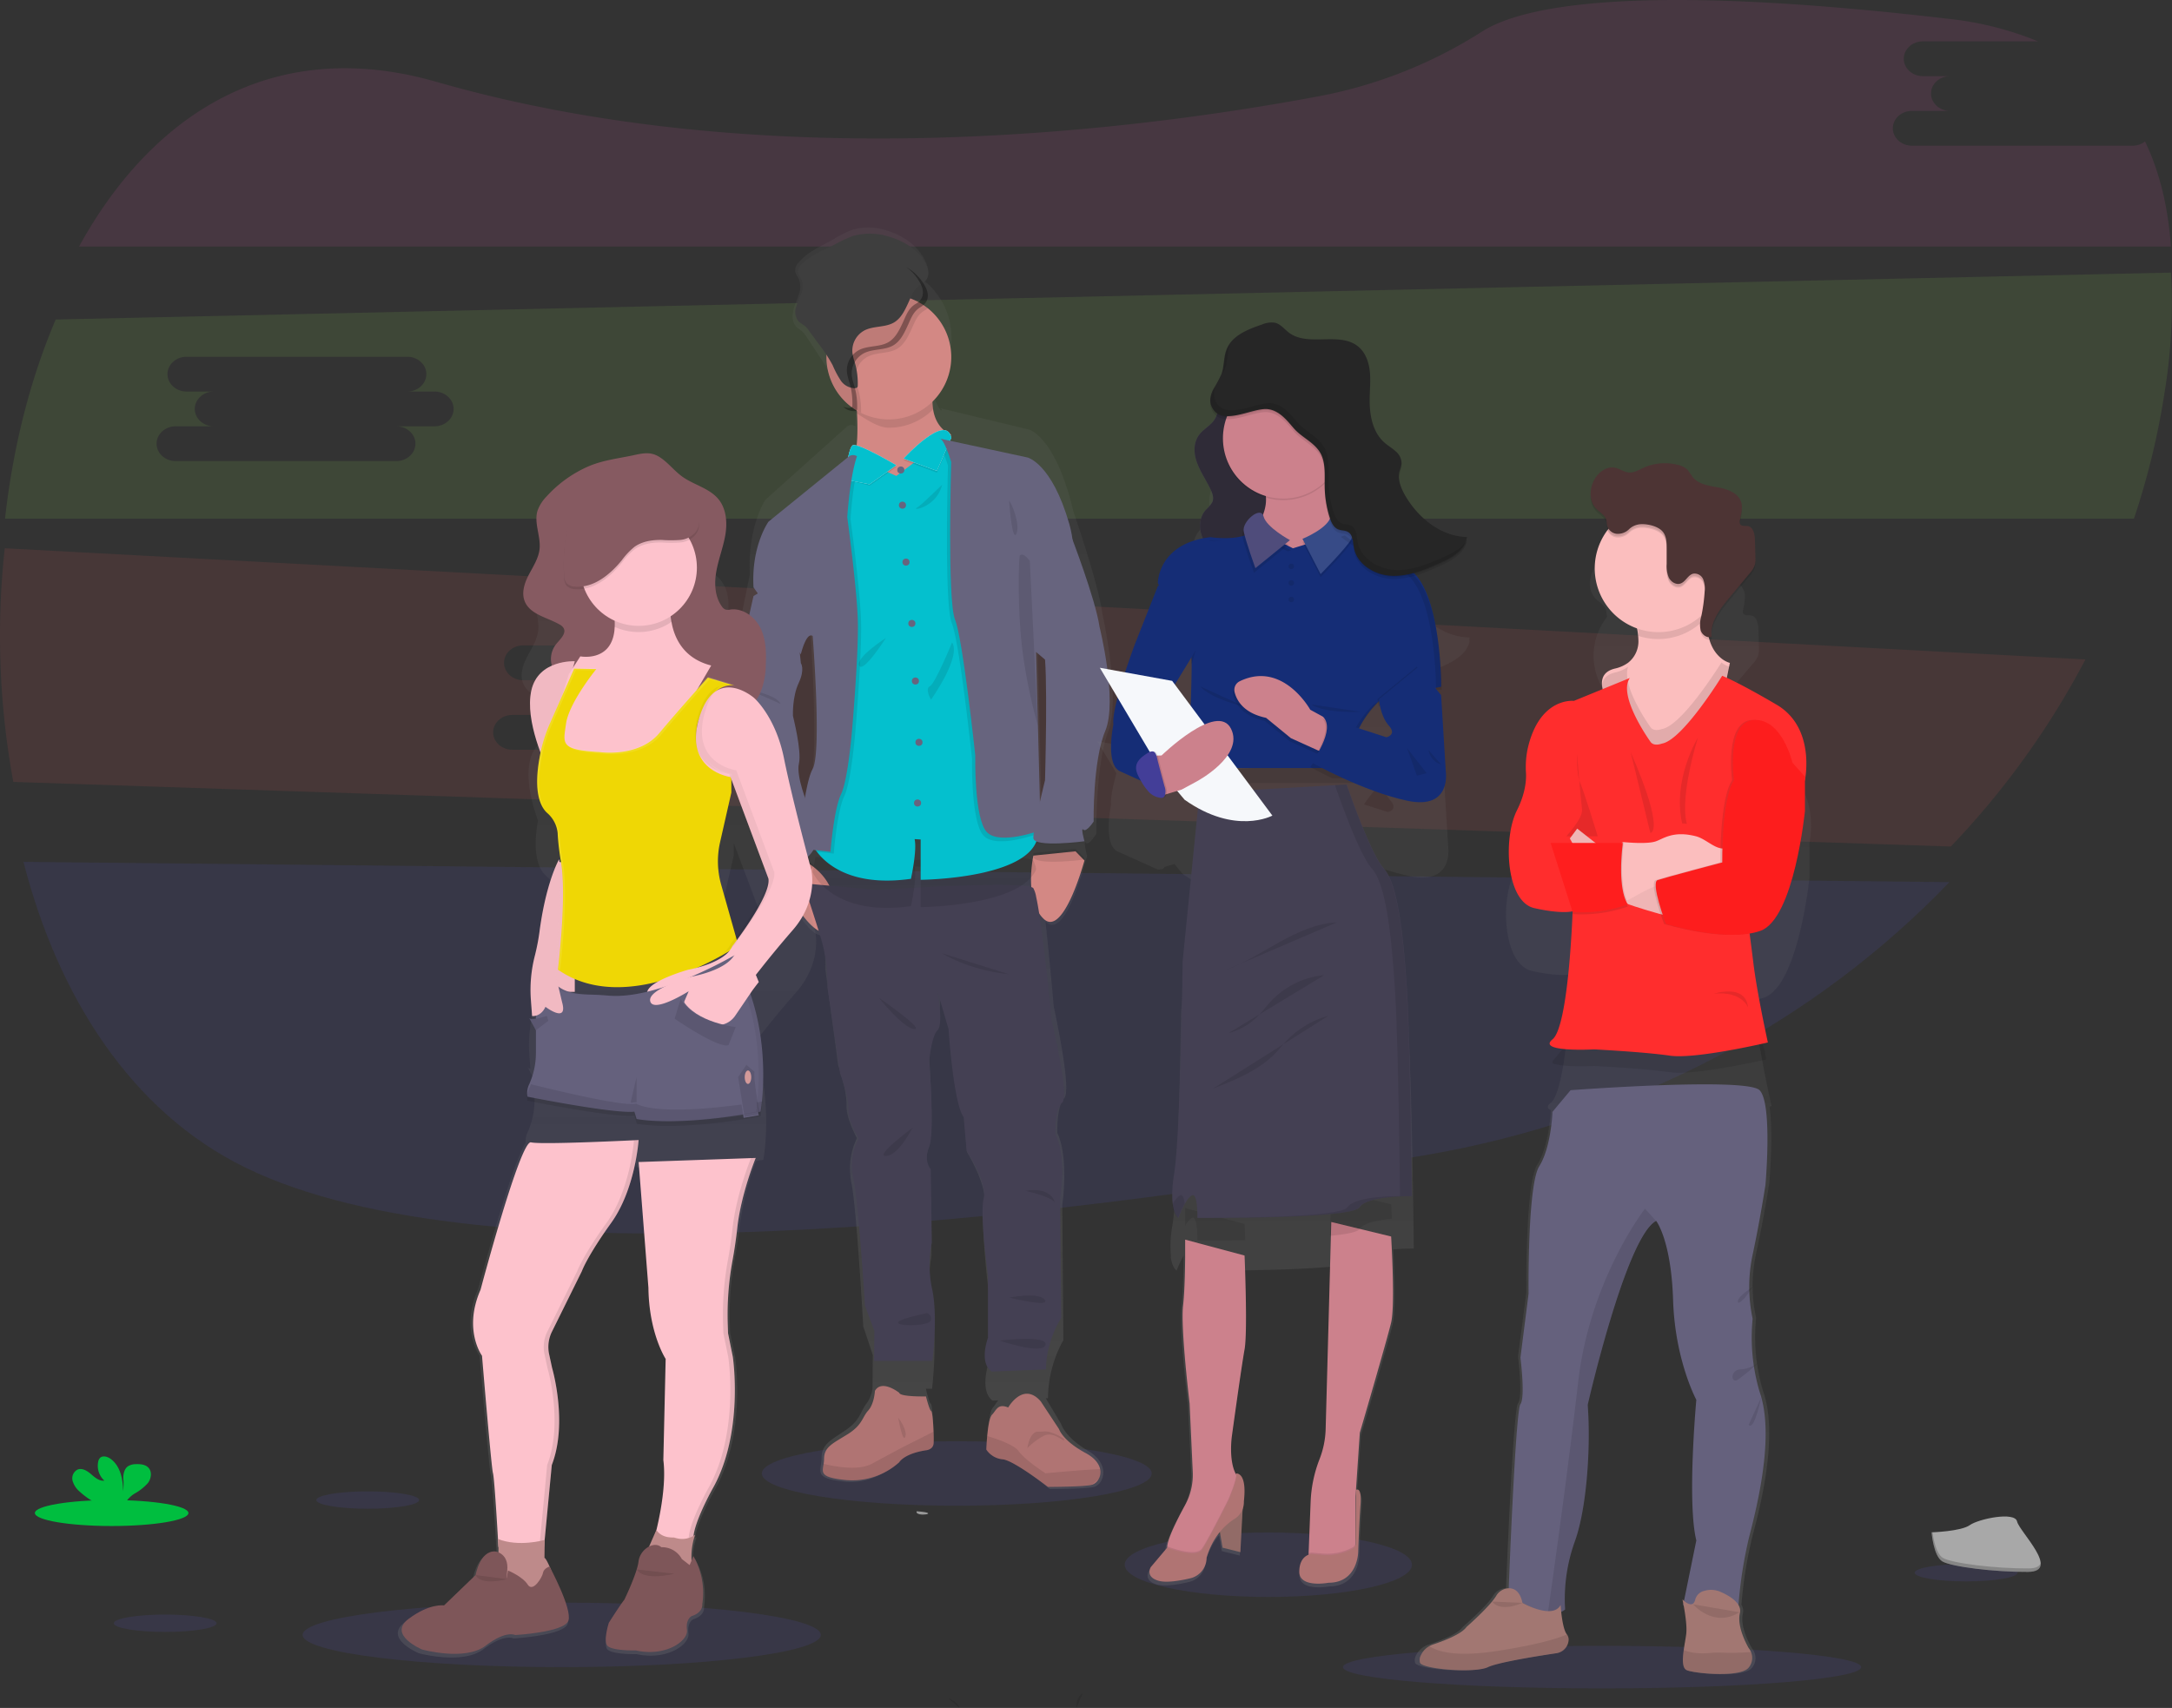 <svg xmlns="http://www.w3.org/2000/svg" xmlns:xlink="http://www.w3.org/1999/xlink" width="732.264" height="575.841" viewBox="0 0 732.264 575.841">
  <rect x="0" y="0" width="732.264" height="575.841" fill="#333333" stroke="none"/>
  <defs>
    <linearGradient id="linear-gradient" x1="0.5" y1="1" x2="0.5" gradientUnits="objectBoundingBox">
      <stop offset="0" stop-color="gray" stop-opacity="0.251"/>
      <stop offset="0.54" stop-color="gray" stop-opacity="0.122"/>
      <stop offset="1" stop-color="gray" stop-opacity="0.102"/>
    </linearGradient>
    <linearGradient id="linear-gradient-2" x1="0.5" x2="0.5" y2="0" xlink:href="#linear-gradient"/>
    <linearGradient id="linear-gradient-3" x1="0.5" x2="0.5" y2="0" xlink:href="#linear-gradient"/>
    <linearGradient id="linear-gradient-4" x1="1.096" x2="1.096" y2="0" xlink:href="#linear-gradient"/>
  </defs>
  <g id="Group_10" data-name="Group 10" transform="translate(0)">
    <path id="Path_1" data-name="Path 1" d="M43.44,426.65c11.586,45.151,36.115,84.182,74.881,103.1,80.6,39.32,262.251,19.039,397.846-4.235,70.157-12.043,131.779-45.248,176.57-92.04Z" transform="translate(-35.528 -136.074)" fill="#6363ff" opacity="0.1"/>
    <path id="Path_2" data-name="Path 2" d="M764.884,69.264h-74.4c-3.54,0-6.436-2.639-6.436-5.864s2.89-5.864,6.436-5.864h12.873c-3.54,0-6.436-2.639-6.436-5.864s2.89-5.857,6.436-5.857h-9.185c-3.54,0-6.436-2.639-6.436-5.864s2.89-5.864,6.436-5.864H733a110.015,110.015,0,0,0-30.29-7.608c-105.885-12.4-143.693-4.2-157.048,4.235a155.831,155.831,0,0,1-54.42,21.749C425.917,64.752,303.742,79.536,193,47.728,137.966,31.926,97.063,58.67,72.54,103.28H777.8c-.92-12.976-3.675-24.96-8.734-35.445A6.746,6.746,0,0,1,764.884,69.264Z" transform="translate(-45.898 -20.144)" fill="#ff63c6" opacity="0.1"/>
    <path id="Path_3" data-name="Path 3" d="M32.745,280.23a272.865,272.865,0,0,0,2.89,78.775l653.217,21.781a278.8,278.8,0,0,0,45.383-63.077Zm258.338,56.2H278.21c3.534,0,6.436,2.639,6.436,5.864s-2.9,5.857-6.436,5.857H203.844c-3.534,0-6.436-2.632-6.436-5.857s2.9-5.864,6.436-5.864h12.873c-3.534,0-6.436-2.639-6.436-5.864s2.9-5.864,6.436-5.864h-9.2c-3.534,0-6.436-2.632-6.436-5.857s2.9-5.864,6.436-5.864h74.4c3.54,0,6.436,2.639,6.436,5.864s-2.89,5.857-6.436,5.857h9.165c3.54,0,6.436,2.639,6.436,5.864A6.176,6.176,0,0,1,291.083,336.426Z" transform="translate(-31.147 -95.381)" fill="#ff6363" opacity="0.1"/>
    <path id="Path_4" data-name="Path 4" d="M764.021,149.94,50.869,165.754C42.179,186.087,36.432,209.071,33.78,232.9H751.522a256.8,256.8,0,0,0,10.363-42.8A185.376,185.376,0,0,0,764.021,149.94ZM178.58,201.759H165.707c3.534,0,6.436,2.639,6.436,5.864s-2.9,5.864-6.436,5.864H91.315c-3.534,0-6.436-2.639-6.436-5.864s2.9-5.864,6.436-5.864h12.873c-3.534,0-6.436-2.632-6.436-5.857s2.9-5.864,6.436-5.864h-9.2c-3.534,0-6.436-2.639-6.436-5.864s2.9-5.864,6.436-5.864h74.4c3.54,0,6.436,2.639,6.436,5.864s-2.89,5.864-6.436,5.864h9.191c3.534,0,6.436,2.639,6.436,5.864S182.113,201.759,178.58,201.759Z" transform="translate(-32.085 -58.033)" fill="#a6ff63" opacity="0.1"/>
    <ellipse id="Ellipse_22" data-name="Ellipse 22" cx="48.421" cy="10.871" rx="48.421" ry="10.871" transform="translate(379.183 516.677)" fill="#6c63ff" opacity="0.1"/>
    <ellipse id="Ellipse_23" data-name="Ellipse 23" cx="87.355" cy="7.17" rx="87.355" ry="7.17" transform="translate(452.763 554.903)" fill="#6c63ff" opacity="0.1"/>
    <ellipse id="Ellipse_24" data-name="Ellipse 24" cx="87.355" cy="10.871" rx="87.355" ry="10.871" transform="translate(102.025 540.331)" fill="#6c63ff" opacity="0.1"/>
    <ellipse id="Ellipse_25" data-name="Ellipse 25" cx="65.728" cy="10.871" rx="65.728" ry="10.871" transform="translate(256.84 485.912)" fill="#6c63ff" opacity="0.1"/>
    <path id="Path_5" data-name="Path 5" d="M538.393,269.661C537,259.2,528.5,234.785,528.5,234.785h0q-.222-1.079-.5-2.159c-6.031-23.169-14.379-25.184-14.379-25.184l-29.9-7.2a2.441,2.441,0,0,1,.644.669,3.738,3.738,0,0,0-.47.079,13.837,13.837,0,0,1-2.62-6.332c-.058-.345-.109-.72-.148-1.072a25.072,25.072,0,0,0,6.322-18.11,24.476,24.476,0,0,0-8.034-17.241c-.315-.273-.644-.54-.959-.791,1.41-1.676,1.455-4.008.4-6.339-2.356-5.468-7.479-8.929-12.744-10.62a19.431,19.431,0,0,0-12.371-.3,42.665,42.665,0,0,0-6.475,3.36c-3.971,2.216-8.367,3.972-11.335,7.62a3.947,3.947,0,0,0-1.133,3.058,8.557,8.557,0,0,0,1.126,2.223,7.432,7.432,0,0,1,.058,5.569c-.586,1.813-1.442,3.5-1.847,5.353s-.251,4.044,1,5.375a21.262,21.262,0,0,0,1.867,1.439,10.648,10.648,0,0,1,1.783,2.238q1.776,2.662,3.54,5.346a56.064,56.064,0,0,1,4.435,7.533,38.343,38.343,0,0,0,2.742,5.756,8.211,8.211,0,0,0,1.178,1.382l-.348-.151a5.087,5.087,0,0,0,3.933,1.792h.18a1.026,1.026,0,0,0,.721-.331v.72c.071,2.569.058,5.3-.1,7.872l-.277-.158a2.209,2.209,0,0,0-2.575.3l-27.529,24.694s-5.986,9.152-5.149,24.953L414.7,279.835s-6.031,20.1-1.39,34.458,7.331,22.564,7.331,22.564,1.854,16.312,4.641,17.643,3.991,2.051,3.991,2.051l.554,3.9h0s.187.381.515,1.022c2.027,3.943,9.539,17.859,13.9,16.369a69.6,69.6,0,0,1,.708,11.433l4.319,32.415s3.012,8.814,2.826,13.434,3.514,11.2,3.514,11.2a23.646,23.646,0,0,0-1.854,15.074c1.764,8.634,3.991,48.41,3.991,48.41l3.218,9.642-.09,11.3a11.448,11.448,0,0,1-2,5.037c-2.085,2.533-1.931,5.461-6.958,8.922s-8.213,4.771-8.213,9.354a13.428,13.428,0,0,1-.154,1.907c-.463,3.367-1.365,5.195,7.878,6.174,10.858,1.151,18.1-6.764,18.1-6.764s1.6-3.238,9.114-4.547a2.866,2.866,0,0,0,2.71-2.691c.051-.878.039-2.554,0-4.4-.122-3.518-.425-7.627-.824-7.828-.5-.252-1.377-3.792-1.68-5.073h2.092s1.931-16.312,0-26.874a48.621,48.621,0,0,1-.187-18.053l-.373-27.9s-2.575-3.08-.554-8.519,0-32.307,0-32.307.747-9.642,2.877-11.9.1-14.124,0-14.743l3.8,14.239s1.667,28.306,5.2,33.429l1.017,12.822s7.234,11.8,5.844,18.154,1.487,29.335,1.487,29.335v23.493s-3.25,9.433,1.287,12.822l1.931-.086c-.644.669-1.139,1.676-1.892,2.547-.869,1-1.364,4.806-1.641,8.08-.232,2.77-.309,5.152-.309,5.152s1.931,3.454,5.568,3.691,15.621,10.426,15.621,10.426,11.836,0,14.9-.72l.18-.05a4.154,4.154,0,0,0,2.311-2.108,5.949,5.949,0,0,0,.554-3.878c-.38-2.022-1.815-4.238-4.995-6.123-7.91-4.663-9.088-9.03-9.088-9.03l-5.194-8.713h.74a40.76,40.76,0,0,1,5.194-19.593l-.367-45.64s2.317-15.693-1.667-24.212c0,0-.328-9.023,2.336-11.793s-3.546-30.767-3.546-30.767-1.287-15.031-2.8-28.745h0c6.263,6.641,12.757-17.269,13.851-21.521h.161l-.071-.309c.045-.2.071-.3.071-.3h0s-1.39-5.526-.373-4.4,3.527-3.08,3.527-3.08-.373-22.874,3.991-34.4S538.393,269.661,538.393,269.661Zm-18.666,14.556.032-.065c.644,13.966-.122,43.769-.122,43.769s-.862,3.821-1.783,8.318l-.644-28.313h0l-.644-26.673Zm-79.882-9.627s3.154,44.1,0,50.46a36.305,36.305,0,0,0-2.272,8.713c-1.043-3.058-3.25-10.239-2.459-14.045,1.023-4.922-2.04-17.852-2.04-18.154s-.277-7.2,1.931-12.462.759-7.548.759-7.548S437.619,272.92,439.846,274.59Z" transform="translate(-166.709 -62.612)" fill="url(#linear-gradient)"/>
    <path id="Path_6" data-name="Path 6" d="M458.22,454.505c-2.748,12.081-13.677-6.185-16.168-10.569-.322-.573-.5-.908-.5-.908l1.184-5.555L449,434.9a17.484,17.484,0,0,1,2.806,1.828C455.234,439.425,460.338,445.147,458.22,454.505Z" transform="translate(-177.399 -144.341)" fill="#d38884"/>
    <path id="Path_7" data-name="Path 7" d="M589.208,432.936a.844.844,0,0,1-.071.27,1.376,1.376,0,0,1-.084.29c-1.075,3.772-7.447,25.005-13.6,19.11-6.732-6.436-3.463-21.317-3.463-21.317h.045l14.16-1.448L589,432.724h0Z" transform="translate(-223.6 -142.82)" fill="#d38884"/>
    <path id="Path_8" data-name="Path 8" d="M538.495,538.336l.36,40.549c-5.555,9.2-5.1,17.378-5.1,17.378l-18.305.721c-4.467-3.006-1.287-11.38-1.287-11.38v-20.88s-2.826-20.4-1.461-26.048-5.735-16.091-5.735-16.091l-1-11.386c-3.463-4.55-5.1-29.685-5.1-29.685l-3.714-12.693c.1.547,2.034,11.141,0,13.092s-2.826,10.562-2.826,10.562,2,23.866,0,28.687.541,7.563.541,7.563l.367,24.774a38.74,38.74,0,0,0,.18,16.027c1.912,9.378,0,23.866,0,23.866H475.772l.09-10.112-3.18-8.56s-2.188-35.336-3.92-42.989a19.206,19.206,0,0,1,1.815-13.388s-3.637-5.825-3.456-9.925-2.806-11.92-2.806-11.92l-4.235-28.777a55.908,55.908,0,0,0-2.1-16.393c-2.459-8.2-6.1-18.949-6.1-18.949l4.113.367,20.751,1.847s50.455-3.392,52.714-.573a9.469,9.469,0,0,1,.953,2.941c2.266,10.176,5.258,42.055,5.258,42.055s6.1,24.864,3.482,27.322-2.3,10.466-2.3,10.466C540.779,524.369,538.495,538.336,538.495,538.336Z" transform="translate(-181.08 -134.561)" fill="#444053"/>
    <path id="Path_9" data-name="Path 9" d="M499.5,695.75c-.142,2.259-2.658,2.394-2.658,2.394-7.376,1.159-8.947,4.029-8.947,4.029a23.691,23.691,0,0,1-17.758,6.012c-9.075-.875-8.194-2.491-7.724-5.484a11.35,11.35,0,0,0,.148-1.686c0-4.1,3.141-5.265,8.058-8.367s4.782-5.67,6.829-7.923,2.259-6.623,2.259-6.623c2.317-4.036,8.194.644,8.194.644.277,1.429,9.011,1.229,9.011,1.229s1.159,4.647,1.757,4.917c.393.18.689,3.823.8,6.951C499.537,693.484,499.55,694.971,499.5,695.75Z" transform="translate(-184.737 -209.169)" fill="#b07473"/>
    <path id="Path_10" data-name="Path 10" d="M499.5,704.274c-.142,2.259-2.658,2.394-2.658,2.394-7.376,1.159-8.947,4.029-8.947,4.029a23.691,23.691,0,0,1-17.758,6.012c-9.075-.875-8.194-2.491-7.724-5.484,4.055,1,11.8,2.407,16.329-.052,6.288-3.411,10.8-5.793,10.8-5.793l9.938-5C499.537,702.008,499.55,703.5,499.5,704.274Z" transform="translate(-184.737 -217.693)" opacity="0.1"/>
    <path id="Path_11" data-name="Path 11" d="M585.607,709.351a3.927,3.927,0,0,1-2.266,1.873l-.174.045c-3.006.644-14.623.644-14.623.644s-11.746-9.082-15.3-9.288a7.472,7.472,0,0,1-5.465-3.283s.071-2.111.3-4.57c.277-2.909.759-6.289,1.616-7.177,1.57-1.641,1.931-3.862,5.464-2.459,0,0,5.046-8.9,10.993-2.021l6.153,9.333s1.159,3.862,8.953,8.052c3.115,1.673,4.505,3.643,4.9,5.439A4.8,4.8,0,0,1,585.607,709.351Z" transform="translate(-215.255 -210.612)" fill="#b07473"/>
    <path id="Path_12" data-name="Path 12" d="M585.607,717.248c-.7.586-1.461,1.217-2.266,1.873l-.174.045c-3.006.644-14.623.644-14.623.644s-11.746-9.082-15.3-9.288a7.472,7.472,0,0,1-5.465-3.282s.071-2.111.3-4.57c3.617,1.081,9.095,2.993,10.562,5.053,2.253,3.134,9.095,7.511,9.095,7.511s12.757-1.229,18.421-1.4A4.8,4.8,0,0,1,585.607,717.248Z" transform="translate(-215.255 -218.509)" opacity="0.1"/>
    <path id="Path_13" data-name="Path 13" d="M510.584,219.7l-16.8,17.758s-20.358-1.5-16.805-7.511c1.809-3.064,2.092-9.474,1.931-15.048-.148-5.374-.7-9.951-.7-9.951s28.552-14.212,26.389-.959a21.813,21.813,0,0,0-.077,7.563C505.737,218.248,510.584,219.7,510.584,219.7Z" transform="translate(-189.876 -73.185)" fill="#d38884"/>
    <path id="Path_14" data-name="Path 14" d="M505.484,203.991a21.81,21.81,0,0,0-.077,7.563,20.957,20.957,0,0,1-14.945,6.237c-3.862,0-8.039-3.173-11.161-5.008-.148-5.381-.18-7.833-.18-7.833S507.672,190.739,505.484,203.991Z" transform="translate(-190.787 -73.587)" opacity="0.1"/>
    <path id="Path_15" data-name="Path 15" d="M506.12,182.525a21.041,21.041,0,1,1-7.917-16.439A21.04,21.04,0,0,1,506.12,182.525Z" transform="translate(-185.412 -62.167)" fill="#d38884"/>
    <path id="Path_16" data-name="Path 16" d="M532.174,437.159c-5.239,12.467-38.94,12.725-38.94,12.725V436.29l-2.04-.135c.882,3.894-1.236,13.388-1.236,13.388-26.634,3.759-33.128-11.418-33.128-11.418l.927-5.194,20.751,1.847s50.455-3.392,52.714-.573A9.464,9.464,0,0,1,532.174,437.159Z" transform="translate(-182.844 -144.046)" opacity="0.1"/>
    <path id="Path_17" data-name="Path 17" d="M493.234,375.064V361.47l-2.04-.129c.882,3.862-1.236,13.388-1.236,13.388-20.043,2.826-28.681-5.065-31.725-9.146a12.455,12.455,0,0,1-1.4-2.266l8.136-45.763L466.9,250.2l2.916-11.817.676-5.67v-.064h.071l2.073.888,12.4,5.362,14.089-10.639.206-.148.7-.534,1.165.933,2.9,2.324,9.288,59.981s16.091,46.181,19.1,64.821c.122.747.219,1.442.3,2.092C534.768,374.748,493.234,375.064,493.234,375.064Z" transform="translate(-182.844 -78.437)" fill="#04c0ce"/>
    <circle id="Ellipse_27" data-name="Ellipse 27" cx="1.197" cy="1.197" r="1.197" transform="translate(302.499 157.267)" fill="#67647e"/>
    <circle id="Ellipse_28" data-name="Ellipse 28" cx="1.197" cy="1.197" r="1.197" transform="translate(303.053 169.124)" fill="#67647e"/>
    <circle id="Ellipse_29" data-name="Ellipse 29" cx="1.197" cy="1.197" r="1.197" transform="translate(304.25 188.319)" fill="#67647e"/>
    <circle id="Ellipse_30" data-name="Ellipse 30" cx="1.197" cy="1.197" r="1.197" transform="translate(306.226 208.995)" fill="#67647e"/>
    <circle id="Ellipse_31" data-name="Ellipse 31" cx="1.197" cy="1.197" r="1.197" transform="translate(307.423 228.406)" fill="#67647e"/>
    <circle id="Ellipse_32" data-name="Ellipse 32" cx="1.197" cy="1.197" r="1.197" transform="translate(308.62 249.082)" fill="#67647e"/>
    <circle id="Ellipse_33" data-name="Ellipse 33" cx="1.197" cy="1.197" r="1.197" transform="translate(308.144 269.534)" fill="#67647e"/>
    <path id="Path_18" data-name="Path 18" d="M471.283,326.913s-1.339,17.526-3.8,22.624-3.553,19.4-3.553,19.4l-5.709-.644a12.458,12.458,0,0,1-1.4-2.266l8.136-45.763,1.931-67.35,2.922-11.824.676-5.67.077-.032a2.3,2.3,0,0,1,2.034.032l.27.142q-.122.348-.232.714c-2.227,6.971-3.057,19.818-3.057,19.818s3.218,23.5,3.553,34.428S471.283,326.913,471.283,326.913Z" transform="translate(-182.84 -81.139)" opacity="0.1"/>
    <path id="Path_19" data-name="Path 19" d="M451.8,436.747a3.294,3.294,0,0,1-.219.425c-2.214,3.74-7.827,6.115-9.532,6.765-.322-.573-.5-.908-.5-.908l1.184-5.555L449,434.9A17.494,17.494,0,0,1,451.8,436.747Z" transform="translate(-177.399 -145.003)" opacity="0.1"/>
    <path id="Path_20" data-name="Path 20" d="M426.7,298.81l-5.194,3.1-4.731,21.041s-5.921,17.848-1.371,30.6,7.2,20.049,7.2,20.049,1.821,14.482,4.557,15.666,3.913,1.822,3.913,1.822l.547,3.463s7.415-2.517,10.034-6.951-1.931-15.447-1.931-15.447-3.913-9.384-2.909-13.755-2.008-15.846-2.008-16.091-.27-6.378,1.931-11.071.734-6.694.734-6.694L436.1,311.149Z" transform="translate(-167.47 -100.963)" fill="#67647e"/>
    <path id="Path_21" data-name="Path 21" d="M555.837,360.294s-13.755,5.188-18.125.644-3.92-25.868-3.92-25.868-4.184-39.346-6.829-45.808-1.287-53.1-1.287-53.1-1.777-6.031-3.328-7.608a1.683,1.683,0,0,0-.328-.264l.534.116,1.867.4,2.9,2.324,9.288,59.981s16.091,46.181,19.1,64.821Z" transform="translate(-206.075 -79.16)" opacity="0.1"/>
    <path id="Path_22" data-name="Path 22" d="M589.64,433.476h-.154c-1.731.225-17.011,2.073-17.076-1.107a9.314,9.314,0,0,1,.058-1.1l14.16-1.448,2.806,2.883h0c.052.187.09.348.129.476Z" transform="translate(-224.032 -143.673)" opacity="0.1"/>
    <path id="Path_23" data-name="Path 23" d="M574.978,266.07l10.041,5.239s8.367,21.665,9.706,30.953c0,0,6.2,24.883,1.931,35.117s-3.913,30.547-3.913,30.547-2.459,3.733-3.463,2.735.367,3.913.367,3.913-17.166,2.279-17.237-1.094,3.939-19.489,3.939-19.489,1.094-38.342-.457-44.353S574.978,266.07,574.978,266.07Z" transform="translate(-224.032 -90.945)" fill="#67647e"/>
    <path id="Path_24" data-name="Path 24" d="M525.312,329.52s-5.651,13.838-7.473,14.752.367,4.551.367,4.551S528.5,334.437,525.312,329.52Z" transform="translate(-204.327 -112.935)" opacity="0.1"/>
    <path id="Path_25" data-name="Path 25" d="M519.729,254.1c.064-.264-6.739,6.675-8.56,7.724S517.818,261.755,519.729,254.1Z" transform="translate(-202.117 -90.595)" opacity="0.1"/>
    <path id="Path_26" data-name="Path 26" d="M490.122,327.82s-10.382,6.713-9.011,9.371S490.122,327.82,490.122,327.82Z" transform="translate(-191.452 -112.744)" opacity="0.1"/>
    <path id="Path_27" data-name="Path 27" d="M524.47,480.07s8.837,5.683,22.585,7.08Z" transform="translate(-206.948 -158.696)" opacity="0.1"/>
    <path id="Path_28" data-name="Path 28" d="M491.5,501.3s8.194,10.3,11.933,10.562S491.5,501.3,491.5,501.3Z" transform="translate(-195.199 -164.913)" opacity="0.1"/>
    <path id="Path_29" data-name="Path 29" d="M503.856,564c-.367.18-4.647,9.288-9.011,9.564S503.856,564,503.856,564Z" transform="translate(-196.079 -183.836)" opacity="0.1"/>
    <path id="Path_30" data-name="Path 30" d="M568.33,594.851s8.123-1.822,9.931,4C578.261,598.835,577.714,597.013,568.33,594.851Z" transform="translate(-222.578 -193.36)" opacity="0.1"/>
    <path id="Path_31" data-name="Path 31" d="M559.84,646.367s9.841-2.008,11.933.727S559.84,646.367,559.84,646.367Z" transform="translate(-219.553 -208.877)" opacity="0.1"/>
    <path id="Path_32" data-name="Path 32" d="M511.239,654c0,.09-10.015,2.008-9.655,3.283s10.684,1.094,11.051-.914a1.931,1.931,0,0,0-1.4-2.369Z" transform="translate(-198.789 -211.29)" opacity="0.1"/>
    <path id="Path_33" data-name="Path 33" d="M554.75,667.1s16.458-2.008,15.447,1.455S554.75,667.1,554.75,667.1Z" transform="translate(-217.739 -215.12)" opacity="0.1"/>
    <path id="Path_34" data-name="Path 34" d="M420.89,352.44c.09.27,10.839,1.731,12.294,5.194,0,0-10.562-4.924-12.229-4.924" transform="translate(-170.036 -120.313)" opacity="0.1"/>
    <path id="Path_35" data-name="Path 35" d="M439.772,396.16s-8.927,2.826-8.29,7.08S430.574,401.271,439.772,396.16Z" transform="translate(-173.799 -133.362)" opacity="0.1"/>
    <path id="Path_36" data-name="Path 36" d="M437.92,427.768s3.25-4.46,6.346-3.643S437.92,427.768,437.92,427.768Z" transform="translate(-176.105 -141.953)" opacity="0.1"/>
    <path id="Path_37" data-name="Path 37" d="M498.221,166.084a5.063,5.063,0,0,1-1.043.779c-2.575,1.5-3.283,3.81-4.505,6.475-1.139,2.439-2.394,5.02-4.692,6.4-2.967,1.789-6.874,1.133-9.957,2.69a7.724,7.724,0,0,0-4.119,7.614,21.959,21.959,0,0,0,.875,3.489,24.878,24.878,0,0,1,.94,7.576,1.28,1.28,0,0,1,0,.225,21.034,21.034,0,1,1,22.527-35.252Z" transform="translate(-185.43 -62.203)" opacity="0.1"/>
    <path id="Path_38" data-name="Path 38" d="M491.858,152.992c-2.311-4.853-7.337-7.93-12.506-9.429a21,21,0,0,0-12.145-.257,44.548,44.548,0,0,0-6.353,2.98c-3.9,1.97-8.187,3.527-11.122,6.765a3.39,3.39,0,0,0-1.114,2.716,7.586,7.586,0,0,0,1.1,1.97,5.977,5.977,0,0,1,.058,4.95,45.4,45.4,0,0,0-1.815,4.756,5,5,0,0,0,.978,4.769,17.829,17.829,0,0,0,1.841,1.287,9.691,9.691,0,0,1,1.744,1.982l3.476,4.75a48.179,48.179,0,0,1,4.351,6.687,31.869,31.869,0,0,0,2.69,5.1,5.824,5.824,0,0,0,4.879,2.607.946.946,0,0,0,.772-.367,1.018,1.018,0,0,0,.1-.483,24.7,24.7,0,0,0-.92-7.55,21.79,21.79,0,0,1-.875-3.489,7.756,7.756,0,0,1,4.119-7.614c3.089-1.558,7-.9,9.957-2.684,2.3-1.39,3.559-3.971,4.692-6.436,1.242-2.665,1.931-4.975,4.505-6.475S493.138,155.548,491.858,152.992Z" transform="translate(-179.613 -63.754)" fill="#3e3e3e"/>
    <path id="Path_39" data-name="Path 39" d="M501.63,693.06s3.218,4.1,2.381,6.436S501.63,693.06,501.63,693.06Z" transform="translate(-198.809 -215.085)" opacity="0.1"/>
    <path id="Path_40" data-name="Path 40" d="M569.28,705.888s.714-5.5,3.579-5.548,3.006-.3,5.194.547,4.242,2.15,3.585,2.343-3.765-3.141-6.958-1.435A22.988,22.988,0,0,0,569.28,705.888Z" transform="translate(-222.917 -217.653)" opacity="0.1"/>
    <path id="Path_41" data-name="Path 41" d="M482.063,248.62l9.011-6.314s-13.182-7.788-14.752-6.694-2.652,10.942-2.652,10.942Z" transform="translate(-188.845 -84.883)" opacity="0.1"/>
    <path id="Path_42" data-name="Path 42" d="M482,247.922l9.011-6.436s-13.182-7.788-14.752-6.694-2.652,11.482-2.652,11.482Z" transform="translate(-188.824 -84.634)" fill="#e1e7ef"/>
    <path id="Path_43" data-name="Path 43" d="M482,247.922l9.011-6.436s-13.182-7.788-14.752-6.694-2.652,11.482-2.652,11.482Z" transform="translate(-188.824 -84.634)" fill="#04c0ce"/>
    <path id="Path_44" data-name="Path 44" d="M460.689,234.714l-.27-.135a2.336,2.336,0,0,0-2.529.264l-27.033,21.929s-5.876,8.129-5.059,22.154l15.943,22.585s1.822-7.646,4-6.192c0,0,3.1,39.165,0,44.81s-4.46,26.775-4.46,26.775l10.472,1.184s1.094-14.3,3.553-19.4,3.8-22.624,3.8-22.624,2.214-25.462,1.847-36.391-3.553-34.428-3.553-34.428S458.294,241.472,460.689,234.714Z" transform="translate(-171.757 -80.9)" fill="#67647e"/>
    <path id="Path_45" data-name="Path 45" d="M515.671,242.062,504.44,237.9s14.3-15.666,16.091-6.977Z" transform="translate(-199.81 -82.703)" opacity="0.1"/>
    <path id="Path_46" data-name="Path 46" d="M515.671,241.212l-11.231-4.158s14.3-15.666,16.091-6.977Z" transform="translate(-199.81 -82.447)" fill="#e1e7ef"/>
    <path id="Path_47" data-name="Path 47" d="M515.671,241.212l-11.231-4.158s14.3-15.666,16.091-6.977Z" transform="translate(-199.81 -82.447)" fill="#04c0ce"/>
    <path id="Path_48" data-name="Path 48" d="M521.32,228.115a.644.644,0,0,1,.463.1Z" transform="translate(-205.826 -82.943)" opacity="0.1"/>
    <path id="Path_49" data-name="Path 49" d="M523,226.424l29.8,6.436s8.2,1.821,14.121,22.405-8.11,45.8-8.11,45.8l-3.1-2.632,1.551,60.109s-13.755,5.188-18.125.644-3.913-25.887-3.913-25.887-4.19-39.339-6.835-45.808-1.287-53.094-1.287-53.094S524.673,226.063,523,226.424Z" transform="translate(-206.424 -78.623)" fill="#67647e"/>
    <path id="Path_50" data-name="Path 50" d="M565.144,285.791c-.418.386-.908,18.575.914,32.42a176.689,176.689,0,0,0,5.149,24.954L568.5,287.7S566.418,284.606,565.144,285.791Z" transform="translate(-221.303 -98.526)" opacity="0.1"/>
    <path id="Path_51" data-name="Path 51" d="M559.7,261.6c.727.457,3.92,8.013,2.459,11.109S559.7,261.6,559.7,261.6Z" transform="translate(-219.503 -92.767)" opacity="0.1"/>
    <path id="Path_52" data-name="Path 52" d="M500.6,154.991a16.451,16.451,0,0,0-6.552-6.861,15.582,15.582,0,0,1,4.911,5.793c1.287,2.575.908,5.149-1.6,6.559s-3.283,3.81-4.505,6.475c-1.139,2.439-2.394,5.02-4.7,6.436-2.961,1.789-6.868,1.126-9.957,2.684a7.775,7.775,0,0,0-4.119,7.621,21.888,21.888,0,0,0,.882,3.482,24.9,24.9,0,0,1,.94,7.576,1.016,1.016,0,0,1-.1.483.92.92,0,0,1-.766.367,4.434,4.434,0,0,1-2.246-.418,5.226,5.226,0,0,0,3.862,1.513.759.759,0,0,0,.863-.85,24.7,24.7,0,0,0-.933-7.576,21.138,21.138,0,0,1-.882-3.489,7.756,7.756,0,0,1,4.119-7.614c3.089-1.558,7-.9,9.957-2.684,2.3-1.39,3.559-3.971,4.692-6.436,1.242-2.665,1.931-4.975,4.505-6.475S501.889,157.546,500.6,154.991Z" transform="translate(-188.531 -58.093)" opacity="0.33"/>
    <path id="Path_53" data-name="Path 53" d="M731.4,244.012c-8.869-.174-16.7-6.436-21.131-14.089a14.16,14.16,0,0,1-2.137-6.031,6.96,6.96,0,0,1,.245-1.442,14.947,14.947,0,0,0,.644-2.208,3.846,3.846,0,0,0,0-.9s0,0,0-.051a5.325,5.325,0,0,0-1.931-4.332c-1.184-1.114-2.671-1.931-3.907-3.038-3.81-3.347-4.969-8.715-5.04-13.825v-.27c.045-2.188.219-4.383.2-6.572a27.653,27.653,0,0,0-.161-3.72c-.367-3.1-1.545-6.25-3.978-8.226-6.346-5.149-17.018.212-23.589-4.654-1.6-1.191-2.89-2.948-4.827-3.411a8.133,8.133,0,0,0-4.409.6c-4.84,1.6-10.24,3.695-12.133,8.367-1.081,2.684-.779,5.748-1.77,8.464a42.279,42.279,0,0,1-2.768,5.11,8,8,0,0,0-1.03,4.267,4.817,4.817,0,0,0,.315,2.272,5.793,5.793,0,0,0,1.577,2.259,7.5,7.5,0,0,1-.94,1.506c-1.236,1.513-3.134,2.575-4.422,4.081-2.381,2.761-2.291,6.514-1.12,9.758s3.289,6.2,4.75,9.359c.644,1.371,1.133,2.9.483,4.267a12.239,12.239,0,0,1-2.137,2.484,7.807,7.807,0,0,0-1.931,4.312c-14.488,3.308-14.5,14.952-14.5,14.952h0l-7.827,19.682s-1.255,3.315-2.729,7.691l-9.262-1.661,6.436,10.775c-1.216,4.39-2.079,8.457-1.8,10.5,0,0-2.877,13.516,2.24,15.879l11.289,5.078a6.69,6.69,0,0,0,1.564.7l.457.206a1.21,1.21,0,0,0,1.056,0h.154a1.52,1.52,0,0,0,.644-.1,1.287,1.287,0,0,0,.566-.611.2.2,0,0,1,0-.064l3.379-.978,2.864,3.392c1.287.908,2.575,1.693,3.791,2.4l-4.435,44.038s-.714,58.571-2.877,71.92a37.384,37.384,0,0,0-.5,10.607l-.084.142c.534,3.765,1.931,4.505,1.931,4.505v-.052a.416.416,0,0,0,.084.052,37.916,37.916,0,0,1,2.317-4.969v.965c-.045,4.969-.2,11.927-.714,16.451-.875,7.724,2.24,33.18,2.24,33.18l1.075,23.171a21.422,21.422,0,0,1-2.639,11.289c-2.575,4.628-5.863,11.141-6.1,14.031a2.89,2.89,0,0,0,0,.47h0l-5.522,6.642s-2.156,3.334,2.716,4.679c2.62.727,7.138,0,10.768-.856a7.2,7.2,0,0,0,5.58-7,24.78,24.78,0,0,1,4.557-8.747l.908,5.336,6.076,1.506.779-14.623a6.437,6.437,0,0,0,.418-2.575h0c1.2-10.4-2.819-9.468-2.819-9.468a.56.56,0,0,1,.193.36l-.193-.354h0c-2.465-4.866-1.287-12.873-1.287-12.873s3.218-23.171,4.319-29.292c.792-4.325.463-18.485.2-26.389a9.444,9.444,0,0,0-.032-.959c9.423-.122,20.97-.438,29.073-1.223v.953l-1.493,54.742a30.05,30.05,0,0,1-2.1,10.182.556.556,0,0,1-.071.187,44.41,44.41,0,0,0-2.967,14.347l-.7,17.378v.483h0c-1.21.463-3.122,1.809-3.173,5.709-.084,5.716,9.989,3.81,9.989,3.81,10.067,0,10.15-10.478,10.15-10.478s.315-9.61.8-16.039-1.519-5.014-1.519-5.014l-.154,18.292V534.821l.154-2.324v-.064h0v-.5l1.268-18.865s9.275-31.435,10.71-37.466c1.023-4.287.6-17.2.264-24.336a5.665,5.665,0,0,0-.052-.946c2.877-.258,5.419-.283,6.436-.283h.47s-.476-50.487-1.68-69.513-3.115-36.436-7.91-41.676c-2.9-3.167-6.932-12.944-9.655-20.185a100.97,100.97,0,0,0,17.745,5.793c15.183,3.18,13.1-10,13.1-10L722.7,289.53h.1a127.1,127.1,0,0,0-1.673-19.489,57.34,57.34,0,0,0-3.913-14.16c1.648-.644,3.276-1.332,4.872-2.04,4.126-1.821,8.773-4.4,9.365-8.85h-.2a5.743,5.743,0,0,0,.155-.978Zm-94.119,36.044h0c.032,2.575-.064,7.041-.219,11.978l-4.821-6.436,4.834-7.84ZM701.881,293.128Zm2.008,9.738-8.033-2.575a36.046,36.046,0,0,1,4.963-6.14l.7-.644-.251.051.386-.354.232-.051-.367.354.438-.09a13.7,13.7,0,0,0,2.735,5.5c2.883,3.147-.792,3.945-.792,3.945Z" transform="translate(-235.981 -29.085)" fill="url(#linear-gradient-2)"/>
    <path id="Path_54" data-name="Path 54" d="M646.614,715.66l-.94,17.816-5.992-1.5-1.262-7.408Z" transform="translate(-227.5 -210.175)" fill="#a27772"/>
    <path id="Path_55" data-name="Path 55" d="M646.614,715.66l-.94,17.816-5.992-1.5-1.262-7.408Z" transform="translate(-227.5 -210.175)" opacity="0.1"/>
    <path id="Path_56" data-name="Path 56" d="M716.48,704.217l9.14,1.892,6.777-5.986v-16.87l.154-2.3v-.071h0v-.489l1.262-18.749s9.146-31.21,10.569-37.2c1-4.248.586-17.069.251-24.156-.135-2.9-.251-4.847-.251-4.847L724.2,590.55l-.425,15.512L722.3,660.411a30.119,30.119,0,0,1-2.066,10.112l-.071.187a44.227,44.227,0,0,0-2.928,14.237l-.682,17.282v.476Z" transform="translate(-275.373 -178.554)" fill="#cc818c"/>
    <path id="Path_57" data-name="Path 57" d="M741.45,730.143v.476h0v-.489Z" transform="translate(-284.271 -228.295)" opacity="0.1"/>
    <path id="Path_58" data-name="Path 58" d="M716.48,764.089l9.14,1.892L732.4,760V758.56a1.931,1.931,0,0,1-.972,1.545l-.1.058a18.213,18.213,0,0,1-10.26,2.027l-3.566-.3a3.341,3.341,0,0,0-.946.232v.476Z" transform="translate(-275.373 -238.426)" opacity="0.1"/>
    <path id="Path_59" data-name="Path 59" d="M729.625,750.7l.1-.052a1.931,1.931,0,0,0,.985-1.673l.148-18.157s1.97-1.409,1.493,4.975-.785,15.924-.785,15.924-.077,10.4-10.009,10.4c0,0-9.931,1.892-9.854-3.785s4.1-5.909,4.1-5.909l3.566.309A18.171,18.171,0,0,0,729.625,750.7Z" transform="translate(-273.669 -228.492)" fill="#b07473"/>
    <path id="Path_60" data-name="Path 60" d="M642.52,703.648c.232,4.1,12.294,1.731,12.294,1.731l8.116-15.756s6.778-5.207,3.386-9.777a7.291,7.291,0,0,1-.5-.779l-.032-.039h0c-.071-.116-.135-.238-.2-.367h0c-2.433-4.827-1.236-12.744-1.236-12.744s3.147-23.017,4.254-29.086c.779-4.286.457-18.35.2-26.215-.1-3.27-.2-5.464-.2-5.464l-20.024-5.362v5.973c-.045,4.937-.2,11.843-.708,16.336-.863,7.64,2.208,32.941,2.208,32.941l1.062,23.023a21.324,21.324,0,0,1-2.575,11.206c-2.51,4.6-5.793,11.07-6.018,13.935A2.837,2.837,0,0,0,642.52,703.648Z" transform="translate(-249.016 -181.847)" fill="#cc818c"/>
    <path id="Path_61" data-name="Path 61" d="M642.517,747.541c.232,4.1,12.293,1.731,12.293,1.731l8.116-15.756s6.778-5.207,3.385-9.777a7.289,7.289,0,0,1-.5-.779c-.109,2.388-2.729,8.367-2.729,8.367s-6.7,13.407-8.831,16.477-11.386-.573-11.733-.7a2.825,2.825,0,0,0-.007.438Z" transform="translate(-249.013 -225.74)" opacity="0.1"/>
    <path id="Path_62" data-name="Path 62" d="M662.274,722.288s3.965-.92,2.781,9.4h0a6.649,6.649,0,0,1-3.135,5.9c-2.839,1.783-7.215,5.619-9.429,13.079h0a7.131,7.131,0,0,1-5.5,6.951c-3.579.837-8.039,1.571-10.62.85-4.808-1.339-2.677-4.647-2.677-4.647l5.516-6.546s9.616,3.785,11.74.708,8.831-16.471,8.831-16.471S663.452,723.157,662.274,722.288Z" transform="translate(-245.702 -225.493)" fill="#b07473"/>
    <path id="Path_63" data-name="Path 63" d="M728.245,593.52l-.425,15.512c5.374-.521,9.223-1.249,9.88-2.272,1.422-2.2,6.584-3.128,10.974-3.508-.135-2.9-.251-4.847-.251-4.847Z" transform="translate(-279.414 -192.355)" opacity="0.1"/>
    <path id="Path_64" data-name="Path 64" d="M651.94,608.693a7.364,7.364,0,0,1,2.208-2.665c2.124-1.178,1.892,7.569,1.892,7.569s7.08.064,16.123-.051c-.1-3.27-.2-5.471-.2-5.471L651.94,602.72S651.979,605.2,651.94,608.693Z" transform="translate(-252.373 -195.408)" opacity="0.1"/>
    <path id="Path_65" data-name="Path 65" d="M647.235,534.308s2.369-6.436,4.505-7.582,1.892,7.563,1.892,7.563,52.019.476,54.619-3.546,17.732-3.785,17.732-3.785-.47-50.127-1.654-69.037-3.07-36.179-7.8-41.38c-3.057-3.366-7.408-14.257-10.1-21.517C704.969,391.06,704,388.17,704,388.17L654.347,391l-.406,4.023-5.271,52.727s-.708,58.166-2.838,71.405S647.235,534.308,647.235,534.308Z" transform="translate(-249.953 -123.682)" fill="#444053"/>
    <g id="Group_1" data-name="Group 1" transform="translate(395.254 264.488)" opacity="0.1">
      <path id="Path_66" data-name="Path 66" d="M710.518,530.743c2.575-4.016,17.732-3.785,17.732-3.785s-.47-50.127-1.654-69.037-3.07-36.179-7.8-41.38c-3.07-3.379-7.408-14.257-10.1-21.517-1.229-3.334-2.111-5.9-2.356-6.636l3.862-.219s.972,2.89,2.439,6.855c2.69,7.26,7.035,18.151,10.092,21.517,4.731,5.2,6.623,22.463,7.8,41.38s1.661,69.037,1.661,69.037-15.132-.232-17.739,3.785c-2.221,3.431-40.5,3.591-51.607,3.559C677.107,534.27,708.51,533.845,710.518,530.743Z" transform="translate(-651.516 -388.17)"/>
      <path id="Path_67" data-name="Path 67" d="M647.731,603.379c.959-.534,1.435.946,1.673,2.742a37.128,37.128,0,0,0-2.233,4.84s-1.371-.74-1.931-4.506A8.76,8.76,0,0,1,647.731,603.379Z" transform="translate(-645.24 -464.823)"/>
    </g>
    <path id="Path_68" data-name="Path 68" d="M666.748,195.8c-3.437,4.686.039,11.347-3.649,15.9-1.216,1.506-3.089,2.575-4.357,4.055-2.349,2.742-2.259,6.469-1.107,9.687s3.218,6.153,4.686,9.294c.644,1.358,1.12,2.884.476,4.235a12,12,0,0,1-2.111,2.465c-2.369,2.645-2.433,6.321-1.159,9.436s3.707,5.793,6.108,8.432c.946,1.036,2.143,2.182,3.72,2.15a5.149,5.149,0,0,0,2.336-.766,23.815,23.815,0,0,0,10.839-31.081c-2-4.782-5.323-9.365-5.355-14.418,0-4.01,2.06-7.84,2.426-11.83.444-4.853-2.426-12.557-8.284-14.675C671.7,191.805,668.492,193.4,666.748,195.8Z" transform="translate(-254.122 -69.586)" fill="#585268"/>
    <path id="Path_69" data-name="Path 69" d="M666.748,195.8c-3.437,4.686.039,11.347-3.649,15.9-1.216,1.506-3.089,2.575-4.357,4.055-2.349,2.742-2.259,6.469-1.107,9.687s3.218,6.153,4.686,9.294c.644,1.358,1.12,2.884.476,4.235a12,12,0,0,1-2.111,2.465c-2.369,2.645-2.433,6.321-1.159,9.436s3.707,5.793,6.108,8.432c.946,1.036,2.143,2.182,3.72,2.15a5.149,5.149,0,0,0,2.336-.766,23.815,23.815,0,0,0,10.839-31.081c-2-4.782-5.323-9.365-5.355-14.418,0-4.01,2.06-7.84,2.426-11.83.444-4.853-2.426-12.557-8.284-14.675C671.7,191.805,668.492,193.4,666.748,195.8Z" transform="translate(-254.122 -69.586)" opacity="0.47"/>
    <path id="Path_70" data-name="Path 70" d="M710.567,464.55c-6.881.36-13.355,3.321-19.38,6.668s-11.856,7.138-18.337,9.513" transform="translate(-259.825 -153.587)" opacity="0.1"/>
    <path id="Path_71" data-name="Path 71" d="M706.928,489.74a28.365,28.365,0,0,0-17.861,8.689c-1.673,1.77-3.115,3.752-4.859,5.452a21.588,21.588,0,0,1-9.577,5.426" transform="translate(-260.459 -160.977)" opacity="0.1"/>
    <path id="Path_72" data-name="Path 72" d="M705.437,508.91a31.23,31.23,0,0,0-14.366,8.663c-1.055,1.139-2.014,2.356-3.07,3.495-5.7,6.115-13.742,9.359-21.51,12.429" transform="translate(-257.558 -166.452)" opacity="0.1"/>
    <path id="Path_73" data-name="Path 73" d="M710.97,242.876a141.281,141.281,0,0,0,1.416,16.426c.644,3.862,1.545,7.337,2.839,8.876,3.785,4.506-18.44,10.524-18.44,10.524l-13.124-10.17s10.4-9.577,5.555-18.917S710.97,242.876,710.97,242.876Z" transform="translate(-263.677 -86.421)" fill="#cc818c"/>
    <path id="Path_74" data-name="Path 74" d="M658.79,395.025h52.489c-1.461-3.965-2.433-6.855-2.433-6.855L659.2,391Z" transform="translate(-254.814 -131.02)" opacity="0.1"/>
    <path id="Path_75" data-name="Path 75" d="M647.867,352.766h56.119c-1.577-5.645,0-10.865,2.246-14.881a32.888,32.888,0,0,1,5.876-7.621l.386-.354,19.592-4.338,1.056-.232s.161-35.625-12.454-40.517a73.754,73.754,0,0,1-20.178-11.5l-17.333,5.355-12.77-6.436c-4.1,4.409-14.978,2.678-14.978,2.678-17.81,2.047-17.81,15.447-17.81,15.447s10.4,24.272,11.193,24.272S647.867,352.766,647.867,352.766Z" transform="translate(-247.27 -93.822)" fill="#152d76"/>
    <path id="Path_76" data-name="Path 76" d="M675.148,358.3s-11.444-2.536-15.338-6.971" transform="translate(-255.178 -119.917)" opacity="0.1"/>
    <path id="Path_77" data-name="Path 77" d="M765.942,341.51,752.67,352.388a22.613,22.613,0,0,0,.438,2.575l.386-.354,19.592-4.338Z" transform="translate(-288.27 -116.737)" opacity="0.1"/>
    <path id="Path_78" data-name="Path 78" d="M717.46,382.917s2.9,1.635,7.35,3.785h7.627c-1.577-5.645,0-10.865,2.246-14.881l-13.446-4.351C725.815,371.724,717.46,382.917,717.46,382.917Z" transform="translate(-275.722 -124.32)" opacity="0.1"/>
    <path id="Path_79" data-name="Path 79" d="M636.767,293.76l-7.878,4.254-7.724,19.547s-8.039,21.433-7.254,27.11c0,0-2.832,13.4,2.208,15.763l13.13,5.947a1.223,1.223,0,0,0,1.577-1.686c-1.873-3.546-3.933-9.095-.644-12.145l-3.785-7.878,13.677-22.386,4.57-7.724Z" transform="translate(-238.539 -100.41)" fill="#152d76"/>
    <path id="Path_80" data-name="Path 80" d="M677.033,352.2c.682,2.781,2.986,7.08,10.614,8.683l8.367,6.855,8.9,4.036,3.63,1.641,1.538-11.116-3.495-1.931-4.074-2.227s-9.191-16.651-23.744-9.655A3.218,3.218,0,0,0,677.033,352.2Z" transform="translate(-261.279 -117.842)" opacity="0.1"/>
    <path id="Path_81" data-name="Path 81" d="M677.781,350.754c.682,2.787,2.98,7.08,10.607,8.683l8.367,6.855,8.908,4.036,3.624,1.641,1.538-11.116-3.495-1.931-4.042-2.208s-9.2-16.651-23.75-9.622A3.218,3.218,0,0,0,677.781,350.754Z" transform="translate(-261.55 -117.421)" fill="#cc818c"/>
    <circle id="Ellipse_34" data-name="Ellipse 34" cx="20.333" cy="20.333" r="20.333" transform="translate(412.298 127.956)" opacity="0.1"/>
    <circle id="Ellipse_35" data-name="Ellipse 35" cx="20.333" cy="20.333" r="20.333" transform="translate(412.298 127.443)" fill="#cc818c"/>
    <path id="Path_82" data-name="Path 82" d="M719.495,289.139l-6.115-11.882s8.947-3.617,9.6-7.807,8.573,4.911,6.861,7.93S719.495,289.139,719.495,289.139Z" transform="translate(-274.268 -94.553)" opacity="0.1"/>
    <path id="Path_83" data-name="Path 83" d="M719.495,287.669l-6.115-11.882s8.947-3.617,9.6-7.807,8.573,4.917,6.861,7.93S719.495,287.669,719.495,287.669Z" transform="translate(-274.268 -94.113)" fill="#374b87"/>
    <path id="Path_84" data-name="Path 84" d="M631.631,344.415l33.785,45.422s-12.454,6.777-29.607-5.355l-7.408-8.831L607.25,340Z" transform="translate(-236.448 -114.858)" fill="#f6f8fb"/>
    <path id="Path_85" data-name="Path 85" d="M634.362,378.751l3.077-.084s18.794-18.241,23.409-9.011-11.708,17.855-11.708,17.855l-4.962,2.678-6.469,1.931-4.139-5.555Z" transform="translate(-245.827 -123.968)" fill="#cc818c"/>
    <path id="Path_86" data-name="Path 86" d="M636.543,394.013a4.592,4.592,0,0,1,.077,3.18,1.287,1.287,0,0,1-.56.611,1.436,1.436,0,0,1-.644.09,6.468,6.468,0,0,1-4.242-2.1,19.366,19.366,0,0,1-2.748-3.978c-.837-1.461-1.706-3.077-1.41-4.737.335-1.809,1.931-3.064,3.495-4.081,3.115-2.06,3.218.341,3.9,2.993S635.829,391.335,636.543,394.013Z" transform="translate(-243.471 -128.887)" opacity="0.1"/>
    <path id="Path_87" data-name="Path 87" d="M635.812,394.013a4.629,4.629,0,0,1,.077,3.18,1.286,1.286,0,0,1-.56.611,1.448,1.448,0,0,1-.644.09,6.436,6.436,0,0,1-4.242-2.1,19.161,19.161,0,0,1-2.755-3.978c-.837-1.461-1.706-3.077-1.4-4.737.328-1.809,1.931-3.064,3.488-4.081,3.122-2.06,3.218.341,3.907,2.993S635.091,391.335,635.812,394.013Z" transform="translate(-243.209 -128.887)" fill="#433e98"/>
    <path id="Path_88" data-name="Path 88" d="M623.85,316.468l1.57-2.658-1.371,4.937Z" transform="translate(-222.307 -94.608)" opacity="0.1"/>
    <path id="Path_89" data-name="Path 89" d="M721.19,377.835l3.624,1.641,1.538-11.116-3.495-1.931C725.271,369.2,723.159,374.315,721.19,377.835Z" transform="translate(-277.051 -124.242)" opacity="0.1"/>
    <path id="Path_90" data-name="Path 90" d="M734.56,362.728s-11.7.714-16.67-2.478" transform="translate(-275.875 -122.761)" opacity="0.1"/>
    <g id="Group_2" data-name="Group 2" transform="translate(407.413 179.438)" opacity="0.1">
      <path id="Path_91" data-name="Path 91" d="M738.643,339.953a32.942,32.942,0,0,1,5.876-7.627,15.7,15.7,0,0,1,1.732-.94l18.241-3.746,1.056-.232s.161-35.625-12.448-40.517a75.772,75.772,0,0,1-19.67-11.077l1.384-.425a73.559,73.559,0,0,0,20.178,11.5c12.615,4.885,12.448,40.517,12.448,40.517h-1.892l-18.666,3.572s-.8.779-1.049,1a36.177,36.177,0,0,0-5.966,7.891,19.787,19.787,0,0,0-1.564,14.958h-1.931C734.814,349.19,736.423,343.97,738.643,339.953Z" transform="translate(-688.826 -274.289)"/>
      <path id="Path_92" data-name="Path 92" d="M664.13,277.932c.3-.045.592-.09.908-.122a32.638,32.638,0,0,0,3.862.315A35.1,35.1,0,0,1,664.13,277.932Z" transform="translate(-664.13 -275.152)"/>
      <path id="Path_93" data-name="Path 93" d="M699.307,280.136l-11.547-5.844a6.109,6.109,0,0,0,.644-.611l12.049,6.1Z" transform="translate(-672.551 -273.68)"/>
    </g>
    <path id="Path_94" data-name="Path 94" d="M754.112,340l7.724,9.462,1.577,25.694s2.047,13.079-12.924,9.925-32.3-12.9-32.3-12.9,8.367-11.193,3.785-15.447l21.44,6.938s3.624-.792.785-3.939-3.341-8.831-3.341-8.831Z" transform="translate(-275.982 -115.102)" fill="#152d76"/>
    <path id="Path_95" data-name="Path 95" d="M779.42,382.17l4.254,4.885A6.134,6.134,0,0,1,779.42,382.17Z" transform="translate(-297.802 -129.287)" opacity="0.1"/>
    <path id="Path_96" data-name="Path 96" d="M736.99,360.8l6.623,8.509-3.308.792Z" transform="translate(-262.626 -108.608)" opacity="0.1"/>
    <path id="Path_97" data-name="Path 97" d="M665.395,203.1c-.727-1.783-.167-3.862.708-5.542a43.776,43.776,0,0,0,2.735-5.078c.972-2.69.676-5.735,1.738-8.367,1.873-4.666,7.2-6.752,11.965-8.367a8.045,8.045,0,0,1,4.351-.592c1.931.457,3.186,2.208,4.763,3.386,6.475,4.827,17-.489,23.268,4.621,2.394,1.931,3.559,5.091,3.92,8.161s0,6.185-.039,9.281c-.1,5.419.914,11.347,4.969,14.939,1.223,1.081,2.665,1.892,3.862,3.012a5.273,5.273,0,0,1,1.931,4.306,14.928,14.928,0,0,1-.644,2.188c-.8,2.826.4,5.793,1.867,8.367,4.377,7.576,12.094,13.819,20.841,13.993-.586,4.415-5.149,6.977-9.236,8.786-5.149,2.311-10.633,4.576-16.3,4.287s-11.586-3.92-12.577-9.507c-.341-1.931-.3-4.254-1.931-5.259-1-.611-2.3-.457-3.386-.914-1.564-.644-2.336-2.4-2.851-4.016a36.15,36.15,0,0,1-1.68-10.3c-.071-4.145.476-8.67-1.873-12.081-2.175-3.16-6.037-4.763-8.548-7.666-2.317-2.69-4.834-5.934-8.631-6.436C679.362,203.564,668.5,210.7,665.395,203.1Z" transform="translate(-257.049 -65.302)" opacity="0.1"/>
    <path id="Path_98" data-name="Path 98" d="M665.395,201.63c-.727-1.783-.167-3.862.708-5.542a43.775,43.775,0,0,0,2.735-5.078c.972-2.69.676-5.735,1.738-8.367,1.873-4.673,7.2-6.758,11.965-8.367a8.045,8.045,0,0,1,4.351-.592c1.931.457,3.186,2.208,4.763,3.386,6.475,4.827,17-.489,23.268,4.621,2.394,1.931,3.559,5.091,3.92,8.168s0,6.179-.039,9.275c-.1,5.419.914,11.347,4.969,14.939,1.223,1.081,2.665,1.892,3.862,3.012a5.273,5.273,0,0,1,1.931,4.306,14.926,14.926,0,0,1-.644,2.188c-.8,2.826.4,5.793,1.867,8.367,4.39,7.55,12.075,13.813,20.822,13.986-.586,4.415-5.149,6.977-9.236,8.792-5.149,2.3-10.633,4.57-16.3,4.28s-11.586-3.92-12.577-9.507c-.341-1.931-.3-4.254-1.931-5.259-1-.611-2.3-.457-3.385-.914-1.564-.644-2.336-2.4-2.851-4.016a36.11,36.11,0,0,1-1.68-10.3c-.071-4.145.476-8.67-1.873-12.081-2.176-3.16-6.037-4.763-8.548-7.666-2.317-2.69-4.834-5.934-8.631-6.436C679.362,202.094,668.5,209.244,665.395,201.63Z" transform="translate(-257.049 -64.873)" fill="#262626"/>
    <path id="Path_99" data-name="Path 99" d="M685.779,287.992l11.656-9.461s-7.981-4.325-8.934-8.013-7.338,1.751-6.687,5.059S685.779,287.992,685.779,287.992Z" transform="translate(-263.003 -94.885)" opacity="0.1"/>
    <path id="Path_100" data-name="Path 100" d="M686.511,285.785l11.656-9.455s-7.981-4.325-8.9-8.013-7.338,1.751-6.688,5.059S686.511,285.785,686.511,285.785Z" transform="translate(-263.277 -94.225)" fill="#4f4c7b"/>
    <circle id="Ellipse_36" data-name="Ellipse 36" cx="0.927" cy="0.927" r="0.927" transform="translate(434.42 190.029)" opacity="0.1"/>
    <circle id="Ellipse_37" data-name="Ellipse 37" cx="0.927" cy="0.927" r="0.927" transform="translate(434.42 195.614)" opacity="0.1"/>
    <circle id="Ellipse_38" data-name="Ellipse 38" cx="0.927" cy="0.927" r="0.927" transform="translate(434.42 201.193)" opacity="0.1"/>
    <g id="Group_3" data-name="Group 3" transform="translate(408.158 116.232)" opacity="0.1">
      <path id="Path_101" data-name="Path 101" d="M672.22,192.367c.92-2.529.721-5.368,1.583-7.917a8.649,8.649,0,0,0-.985,1.815c-1.068,2.658-.766,5.7-1.744,8.367l-.064.154a14.709,14.709,0,0,0,1.21-2.42Z" transform="translate(-667.327 -184.45)"/>
      <path id="Path_102" data-name="Path 102" d="M743.717,263.924c-5.149,2.3-10.633,4.57-16.3,4.28s-11.586-3.92-12.577-9.5c-.341-1.931-.3-4.261-1.931-5.265-1-.611-2.3-.457-3.386-.914-1.564-.644-2.336-2.4-2.851-4.016a36.113,36.113,0,0,1-1.68-10.3c-.071-4.139.483-8.663-1.867-12.081-2.182-3.16-6.044-4.757-8.554-7.666-2.317-2.684-4.834-5.934-8.631-6.436-5.207-.708-16.091,6.436-19.168-1.171a5.986,5.986,0,0,1,.2-4.4c-.225.38-.444.759-.643,1.146-.875,1.712-1.429,3.765-.7,5.548,3.1,7.595,13.961.457,19.168,1.171,3.8.515,6.314,3.765,8.631,6.436,2.51,2.909,6.372,4.505,8.547,7.672,2.356,3.411,1.8,7.936,1.873,12.075a36.113,36.113,0,0,0,1.68,10.3c.515,1.622,1.287,3.36,2.851,4.016,1.081.457,2.382.309,3.386.914,1.661,1,1.616,3.353,1.931,5.265,1,5.58,6.913,9.21,12.577,9.5s11.122-1.97,16.3-4.28c3.733-1.661,7.891-3.958,9.011-7.724C749.793,260.944,746.626,262.63,743.717,263.924Z" transform="translate(-665.288 -192.294)"/>
    </g>
    <path id="Path_103" data-name="Path 103" d="M895.571,312.146c-13.626-7.84-18.775-9.77-18.8-9.77l-.283-.2a11.334,11.334,0,0,1-3.431-4.338,9.05,9.05,0,0,1,0-.933.39.39,0,0,0,0,.09c.212-4.151,3.167-7.93,5.966-11.225l7.164-8.425a8.3,8.3,0,0,0,1.847-2.922,6.74,6.74,0,0,0,.193-1.8q0-.367,0-.734c-.039-2.092-.1-4.19-.174-6.282-.064-1.828-.534-4.132-2.362-4.505-.953-.193-2.214.148-2.716-.644a1.565,1.565,0,0,1-.122-1.088.384.384,0,0,0,0,.09v-.1a24.24,24.24,0,0,0,.676-4.306,5.871,5.871,0,0,0-.3-2.182c-1.056-3.032-4.7-4.28-7.93-4.853s-6.842-1.062-8.863-3.585a26.218,26.218,0,0,0-1.764-2.427,6.957,6.957,0,0,0-3.3-1.628,18.666,18.666,0,0,0-11.991,1.043c-1.557.7-3.122,1.635-4.834,1.532s-3.3-1.339-5.046-1.635c-2.832-.483-5.542,1.6-6.938,4.061a9.931,9.931,0,0,0-1.287,4.789v.283h0a7,7,0,0,0,1.841,4.892c1.223,1.287,3.038,2.137,3.547,3.8.206.676.154,1.41.341,2.1a1.867,1.867,0,0,0,.077.251l-.09.122a21.241,21.241,0,0,0-4.505,13.092,21.729,21.729,0,0,0,15.267,20.6v.644a9.26,9.26,0,0,1-2.961,7.209l-19.3,7.711s-11.637-1.384-15.834,15.621a29,29,0,0,0-.721,8.625c.154,2.575-.2,7.08-3.218,12.918-4.769,9.346-3.682,30.8,6.076,32.922,9.211,2.008,12.815,1.171,13.195,1.075v.373c-.154,4.029-1.615,38.747-6.926,42.944-1.468,1.165-1.2,1.931,0,2.478,0,0,0,.225-.032.644-.161,2.575-.978,12.229-4.505,17.713-4.126,6.372-3.695,43.124-3.695,43.124l-2.813,21.665s1.731,13.381,0,15.718c-1.551,2.079-3.611,51.581-4.042,62.317h-.18a5.226,5.226,0,0,0-4.171,2.575c-2.279,3.7-10.26,10.543-10.26,10.543-1.731,2.459-8.136,4.814-11.521,5.921a7.162,7.162,0,0,0-1.287.566,6.868,6.868,0,0,0-2.909,3.064,3.289,3.289,0,0,0-.309,2.575c.863,2.117,18.865,3.611,23.422,1.48,3.579-1.667,17.765-3.862,23.654-4.724a4.853,4.853,0,0,0,4.209-4.209,2.774,2.774,0,0,0-.541-2.1h0c-1.126-1.4-1.7-5.213-1.931-7.724a5.223,5.223,0,0,0,1.326-.785,56.542,56.542,0,0,1,3.218-22.727c4.338-11.47,5.638-32.71,4.557-46.516,0,0,13.227-56.923,23.641-62.233h0c.161.206,5.213,6.687,5.857,26.763.644,20.391,8.02,33.772,8.02,33.772s-3.257,34.621,0,47.578l-4.254,20.436c-.315-.264-.515-.47-.515-.47s.129.566.3,1.474l-.09.438.187.039c.483,2.575,1.2,7.009.9,9.655-.167,1.487-.586,3.527-.869,5.529-.451,3.147-.573,6.2,1.081,6.868,2.716,1.094,18.666,2.575,21.369-.927a5.014,5.014,0,0,0,.785-5.246,5.318,5.318,0,0,0-.785-1.339s-4.235-6.919-3.038-11.8a3.591,3.591,0,0,0-.508-2.8,143.89,143.89,0,0,1,3.65-22.888c2.716-10.221,8.438-32.633,4.229-47.365h0q-.238-.869-.541-1.7a63.616,63.616,0,0,1-2.388-24.851,50.651,50.651,0,0,1,0-21.665c2.607-11.894,4.428-23.577,4.428-23.577s1.435-15.718.18-25.353a6.314,6.314,0,0,0-.084-.644l.682-.155s-3.688-16.355-4.988-26.763c-.309-2.459-.708-5.567-1.146-8.889a22.694,22.694,0,0,0,3.534-.882c11.708-4.036,15.4-40.549,15.4-40.549V337.814S909.235,320,895.571,312.146ZM808.319,594.214c-.361-.18-.573-.3-.573-.3h0Z" transform="translate(-295.234 -53.574)" fill="url(#linear-gradient-3)"/>
    <path id="Path_104" data-name="Path 104" d="M906,622.239c5.078,14.6-.85,38.31-3.6,48.917a147.871,147.871,0,0,0-3.6,23.287,49.043,49.043,0,0,1-18.627-.425l4.448-21.8c-3.18-12.911,0-47.417,0-47.417s-7.2-13.336-7.833-33.656c-.644-20-5.555-26.466-5.709-26.666h0C860.916,569.77,848,626.5,848,626.5c1.056,13.755-.219,34.924-4.447,46.342a57.28,57.28,0,0,0-3.173,22.643c-1.48,1.287-3.54,1.468-5.793,1.107-6.044-.978-13.291-6.185-13.291-6.185s2.323-61.789,4.023-64.132,0-15.666,0-15.666l2.748-21.588s-.425-36.623,3.6-42.969c3.476-5.484,4.274-15.125,4.428-17.655v-.644l6.127-7.338s59.266-4.447,63.72,0c1.088,1.088,1.764,3.572,2.163,6.694,1.223,9.6-.18,25.263-.18,25.263s-1.776,11.643-4.319,23.493a51.574,51.574,0,0,0,0,21.594A64.644,64.644,0,0,0,906,622.239Z" transform="translate(-312.727 -152.856)" fill="#65617d"/>
    <path id="Path_105" data-name="Path 105" d="M934.757,809.418c-2.645,3.5-18.2,2.015-20.854.927-1.616-.644-1.493-3.714-1.056-6.848.277-1.989.682-4.023.85-5.5.418-3.81-1.287-11.54-1.287-11.54s3.489,3.707,4.332,0a4.037,4.037,0,0,1,3.025-2.871,7.9,7.9,0,0,1,5.5.341c2.748,1.2,7.331,3.74,6.513,7.177-1.165,4.86,2.961,11.759,2.961,11.759a5.358,5.358,0,0,1,.772,1.326A5.078,5.078,0,0,1,934.757,809.418Z" transform="translate(-345.195 -247.222)" fill="#a27772"/>
    <path id="Path_106" data-name="Path 106" d="M934.842,820.631c-2.645,3.495-18.2,2.015-20.854.927-1.616-.644-1.493-3.714-1.056-6.848,1.673.785,4.505,1.435,9.249,1a26.084,26.084,0,0,1,3.328-.1,77.392,77.392,0,0,0,10.105-.206A5.078,5.078,0,0,1,934.842,820.631Z" transform="translate(-345.279 -258.436)" opacity="0.1"/>
    <path id="Path_107" data-name="Path 107" d="M855.354,649.688c1.056,13.755-.219,34.924-4.448,46.342a57.284,57.284,0,0,0-3.173,22.643c-1.48,1.287-3.54,1.467-5.793,1.107,1.287-8.927,6.72-47.391,10.2-77.784,3.971-34.608,22.527-58.417,22.527-58.417l3.7,4.074C868.265,592.958,855.354,649.688,855.354,649.688Z" transform="translate(-320.082 -176.07)" opacity="0.1"/>
    <path id="Path_108" data-name="Path 108" d="M913.376,326.588l-2.575,12.7-12.66,21.272-15.608-6.668s-21.24-22.225-7.885-25.4a11.819,11.819,0,0,0,4.428-1.97,9.157,9.157,0,0,0,3.456-7.659,23.48,23.48,0,0,0-2.15-9.1l27.3-8.573a43.825,43.825,0,0,0-1.931,11.058c-.212,7.441,2.575,11.1,4.821,12.873A8.2,8.2,0,0,0,913.376,326.588Z" transform="translate(-330.166 -103.091)" fill="#fbbebe"/>
    <path id="Path_109" data-name="Path 109" d="M913.277,301.19a43.819,43.819,0,0,0-1.931,11.058,20.772,20.772,0,0,1-1.59,1.693,21.6,21.6,0,0,1-21.588,4.924,23.478,23.478,0,0,0-2.169-9.1Z" transform="translate(-335.783 -104.456)" opacity="0.1"/>
    <path id="Path_110" data-name="Path 110" d="M909.338,283.808a21.491,21.491,0,1,1-6.3-15.295A21.594,21.594,0,0,1,909.338,283.808Z" transform="translate(-328.709 -92.081)" fill="#fbbebe"/>
    <path id="Path_111" data-name="Path 111" d="M913.376,339.827l-2.575,12.7L898.141,373.8l-15.608-6.668s-21.24-22.225-7.885-25.4a11.819,11.819,0,0,0,4.428-1.97c-2.407,6.617,7.531,20.384,7.531,20.384,1.159,1.706,3.81.644,3.81.644,6.4-.972,18.189-19.386,20.114-22.45A8.2,8.2,0,0,0,913.376,339.827Z" transform="translate(-330.166 -114.995)" opacity="0.1"/>
    <path id="Path_112" data-name="Path 112" d="M916.366,527.115c-3.759.856-24.555,5.458-32.439,4.306-8.676-1.287-25.546-2.111-25.546-2.111s-10.742.579-14.051-.933v-.644l6.127-7.338s59.266-4.448,63.72,0C915.291,521.509,915.967,523.993,916.366,527.115Z" transform="translate(-320.934 -169.924)" opacity="0.1"/>
    <path id="Path_113" data-name="Path 113" d="M869.216,360.894s-11.167-15.447-6.958-21.5l-18.865,7.724s-11.354-1.377-15.447,15.57a29.489,29.489,0,0,0-.7,8.6c.154,2.575-.193,7.08-3.109,12.873-4.654,9.313-3.6,30.7,5.928,32.826s12.905,1.056,12.905,1.056-1.287,38.734-6.771,43.182,14.031,3.386,14.031,3.386,16.87.85,25.552,2.118S908.8,462.28,908.8,462.28s-3.6-16.3-4.872-26.666-4.242-32.459-4.242-32.459l21.588-29.247s3.81-17.674-9.526-25.507-18.35-9.751-18.35-9.751-13.4,21.819-20.384,22.875C873.026,361.525,870.375,362.593,869.216,360.894Z" transform="translate(-312.782 -110.811)" fill="#ff2d2d"/>
    <path id="Path_114" data-name="Path 114" d="M855.188,382.74s-.206,6.99,1.062,9.738,5.928,18.022,5.928,18.022H851.59s5.715-6.14,5.3-9.108S855.188,382.74,855.188,382.74Z" transform="translate(-323.521 -128.554)" opacity="0.1"/>
    <path id="Path_115" data-name="Path 115" d="M887.183,448.205s-23.377-5.716-25.552-10.581-8.181-15.763-8.181-15.763l2.465-3.321,11.367,8.921s13.516,10.794,19.9,11.856S887.183,448.205,887.183,448.205Z" transform="translate(-324.184 -139.171)" fill="#fbbebe"/>
    <path id="Path_116" data-name="Path 116" d="M887.183,448.205s-23.377-5.716-25.552-10.581-8.181-15.763-8.181-15.763l2.465-3.321,11.367,8.921s13.516,10.794,19.9,11.856S887.183,448.205,887.183,448.205Z" transform="translate(-324.184 -139.171)" opacity="0.05"/>
    <path id="Path_117" data-name="Path 117" d="M913.879,421.8v12.68h-2.034a59.271,59.271,0,0,0-28.794,7.459l-3.813,2.112-1.023.573-6.565-14.8,6.14-5.5h.315c1.5.148,7.994.689,10.749-.238,2.613-.888,5.857-3.7,13.555-1.738,3.791.972,7.035,5.22,10.71,3.894Z" transform="translate(-330.669 -140.408)" fill="#fbbebe"/>
    <path id="Path_118" data-name="Path 118" d="M943.481,378.034l4.229,4.763v11.54s-3.6,36.4-15.023,40.427-31.834-2.33-31.834-2.33-5.271-13.967-2.806-14.8,21.787-5.947,21.787-5.947-.27-21.356,3.958-27.709c0,0-2.748-19.895,6.778-20.32S943.481,378.034,943.481,378.034Z" transform="translate(-339.842 -120.924)" opacity="0.1"/>
    <path id="Path_119" data-name="Path 119" d="M944.483,378.034l4.235,4.763v11.54s-3.6,36.4-15.029,40.427-31.835-2.33-31.835-2.33-5.271-13.967-2.8-14.8,21.787-5.947,21.787-5.947-.277-21.356,3.958-27.709c0,0-2.755-19.895,6.771-20.32S944.483,378.034,944.483,378.034Z" transform="translate(-340.2 -120.924)" fill="#fd1d1d"/>
    <path id="Path_120" data-name="Path 120" d="M905.861,292.93a8.509,8.509,0,0,0-.483-4.126,3.141,3.141,0,0,0-3.36-1.931c-1.809.425-2.575,2.781-4.364,3.347-1.5.476-3.134-.586-3.862-1.982a9.875,9.875,0,0,1-.734-4.609v-5.3c0-1.931-.064-4-1.249-5.516-1.474-1.879-4.943-2.7-7.26-2.626a6.159,6.159,0,0,0-4.145,1.667,5.335,5.335,0,0,1-4.357,1.551,3.752,3.752,0,0,1-3.038-2.626v-.064A21.588,21.588,0,1,1,905.1,299.367a58.176,58.176,0,0,0,.759-6.436Z" transform="translate(-331.154 -92.217)" opacity="0.1"/>
    <path id="Path_121" data-name="Path 121" d="M872.949,265.526a3.785,3.785,0,0,1-3.044-2.633c-.174-.682-.129-1.41-.328-2.085-.5-1.667-2.272-2.529-3.463-3.8-2.381-2.529-2.227-6.687-.541-9.732,1.365-2.452,4-4.505,6.771-4.042,1.712.3,3.218,1.513,4.93,1.628s3.218-.83,4.718-1.525a17.777,17.777,0,0,1,11.727-1.043,6.758,6.758,0,0,1,3.218,1.628,28.124,28.124,0,0,1,1.719,2.414c1.97,2.51,5.5,3.006,8.651,3.572s6.707,1.815,7.724,4.84c.689,2.008,0,4.184-.373,6.269a1.892,1.892,0,0,0,.084,1.287c.5.811,1.725.47,2.652.644,1.783.38,2.24,2.678,2.311,4.505q.109,3.128.167,6.263a7.976,7.976,0,0,1-.187,2.317,8.183,8.183,0,0,1-1.8,2.916l-6.99,8.4c-3.1,3.72-6.391,8.058-5.793,12.873-1.467.644-3.218-.611-3.695-2.15a9.616,9.616,0,0,1,.232-4.769,58.487,58.487,0,0,0,1.12-8.271,8.483,8.483,0,0,0-.483-4.119,3.141,3.141,0,0,0-3.36-1.931c-1.815.425-2.574,2.781-4.364,3.347-1.5.476-3.135-.586-3.862-1.982a9.848,9.848,0,0,1-.734-4.6v-5.31c0-1.931-.064-4-1.249-5.516-1.474-1.879-4.943-2.7-7.26-2.626a6.16,6.16,0,0,0-4.139,1.667A5.344,5.344,0,0,1,872.949,265.526Z" transform="translate(-328.055 -85.569)" fill="#4d3434"/>
    <path id="Path_122" data-name="Path 122" d="M885.3,381.92l6.63,27.232S897.156,409.12,885.3,381.92Z" transform="translate(-335.534 -128.33)" opacity="0.1"/>
    <path id="Path_123" data-name="Path 123" d="M917.127,374.85s-8.676,14.212-5.291,28.912l1.616.116S910.568,397.075,917.127,374.85Z" transform="translate(-344.711 -126.143)" opacity="0.1"/>
    <path id="Path_124" data-name="Path 124" d="M929,499.4s10.659-3.527,11.431,4.654C940.457,504.055,938.449,498.449,929,499.4Z" transform="translate(-351.107 -164.375)" opacity="0.1"/>
    <path id="Path_125" data-name="Path 125" d="M871.1,426.81s-2.118,14.8,1.693,20.745a46.423,46.423,0,0,1-18.627,2.542L852.88,426.81Z" transform="translate(-323.98 -141.932)" opacity="0.1"/>
    <path id="Path_126" data-name="Path 126" d="M879.238,445.524l-1.023.573-6.565-14.8,6.14-5.5h.315C878.009,426.524,876.3,439.249,879.238,445.524Z" transform="translate(-330.669 -141.765)" opacity="0.1"/>
    <path id="Path_127" data-name="Path 127" d="M867.712,425.83s-2.118,14.8,1.693,20.738a46.287,46.287,0,0,1-18.627,2.542l-7.408-23.28Z" transform="translate(-320.591 -141.639)" fill="#ff1e1e"/>
    <path id="Path_128" data-name="Path 128" d="M824.96,800.107a4.8,4.8,0,0,1-4.113,4.2c-5.748.856-19.592,3.044-23.087,4.711-4.447,2.118-22.012.644-22.862-1.48a3.36,3.36,0,0,1,.3-2.575,6.784,6.784,0,0,1,2.838-3.051,7.528,7.528,0,0,1,1.287-.567c3.308-1.1,9.558-3.443,11.244-5.9,0,0,7.794-6.816,10.015-10.5a5.085,5.085,0,0,1,4.068-2.536c1.854-.084,3.92.85,4.769,4.911,0,0,10.15,5.793,12.873.714,0,0,.425,7.8,2.111,9.938h0A2.831,2.831,0,0,1,824.96,800.107Z" transform="translate(-296.144 -246.923)" fill="#a27772"/>
    <path id="Path_129" data-name="Path 129" d="M824.96,808.727a4.8,4.8,0,0,1-4.113,4.2c-5.748.856-19.592,3.044-23.087,4.712-4.447,2.118-22.012.644-22.862-1.48a3.359,3.359,0,0,1,.3-2.575,6.783,6.783,0,0,1,2.838-3.051c2.864,1.931,9.223,3.759,23.21,1.577,13.343-2.085,19.953-4.126,23.171-5.516h0a2.832,2.832,0,0,1,.541,2.137Z" transform="translate(-296.144 -255.542)" opacity="0.1"/>
    <g id="Group_4" data-name="Group 4" transform="translate(536.24 166.846)" opacity="0.1">
      <path id="Path_130" data-name="Path 130" d="M942.447,269.431v-.1a18.955,18.955,0,0,0,.644-4.808,31.691,31.691,0,0,1-.644,3.862A2.347,2.347,0,0,0,942.447,269.431Z" transform="translate(-892.118 -259.873)"/>
      <path id="Path_131" data-name="Path 131" d="M902.263,286.669a6.119,6.119,0,0,1,.521,2.42,7.3,7.3,0,0,0-.521-3.373,3.129,3.129,0,0,0-3.353-1.931c-1.815.425-2.575,2.781-4.37,3.347-1.493.476-3.128-.586-3.862-1.982a9.793,9.793,0,0,1-.734-4.608v-5.3c0-1.931-.064-4-1.249-5.516-1.48-1.886-4.943-2.7-7.26-2.633a6.166,6.166,0,0,0-4.145,1.673,5.348,5.348,0,0,1-4.364,1.551,3.772,3.772,0,0,1-3.038-2.626c-.174-.682-.129-1.416-.328-2.092-.5-1.661-2.272-2.53-3.463-3.791a6.931,6.931,0,0,1-1.783-4.505,7.215,7.215,0,0,0,1.783,5.426c1.191,1.287,2.967,2.13,3.463,3.791.2.644.154,1.41.328,2.092a3.771,3.771,0,0,0,3.038,2.626,5.348,5.348,0,0,0,4.364-1.551,6.166,6.166,0,0,1,4.145-1.673c2.317-.071,5.793.747,7.26,2.632,1.184,1.513,1.242,3.592,1.249,5.516v5.3a9.741,9.741,0,0,0,.734,4.6c.734,1.384,2.349,2.465,3.862,1.989,1.777-.566,2.575-2.922,4.37-3.347A3.251,3.251,0,0,1,902.263,286.669Z" transform="translate(-864.285 -257.3)"/>
      <path id="Path_132" data-name="Path 132" d="M942.237,293.121a8.138,8.138,0,0,1-1.8,2.909l-6.99,8.4c-2.942,3.534-6.05,7.627-5.793,12.139.212-4.139,3.1-7.9,5.793-11.186l6.99-8.4a8.138,8.138,0,0,0,1.8-2.909,8.033,8.033,0,0,0,.187-2.324,6.114,6.114,0,0,1-.187,1.371Z" transform="translate(-886.861 -269.577)"/>
      <path id="Path_133" data-name="Path 133" d="M921.871,327.483a4.952,4.952,0,0,1-.212-1.133,5.708,5.708,0,0,0,.212,2.085c.476,1.532,2.221,2.8,3.695,2.143a9.024,9.024,0,0,1-.077-.927C924.021,330.238,922.322,328.989,921.871,327.483Z" transform="translate(-884.724 -281.907)"/>
    </g>
    <path id="Path_134" data-name="Path 134" d="M812.69,789.36s2.214,3.862,10.234.464" transform="translate(-309.658 -249.402)" opacity="0.1"/>
    <path id="Path_135" data-name="Path 135" d="M918,790.82s6.913,8.142,15.628,2.671" transform="translate(-347.187 -249.922)" opacity="0.1"/>
    <path id="Path_136" data-name="Path 136" d="M946.466,641.23s-4.885,3.051-5.04,4.8,2.523-1.287,2.523-1.287Z" transform="translate(-355.533 -207.358)" opacity="0.1"/>
    <path id="Path_137" data-name="Path 137" d="M947.4,677.59a10.214,10.214,0,0,1-6.018,2.349c-3.656.161-3.347,4.924-.959,3.495A59.907,59.907,0,0,0,947.4,677.59Z" transform="translate(-354.54 -218.265)" opacity="0.1"/>
    <path id="Path_138" data-name="Path 138" d="M951.348,682.34s-2.343,11.515-4.248,9.294" transform="translate(-357.557 -211.264)" opacity="0.1"/>
    <path id="Path_139" data-name="Path 139" d="M246.576,607.406s14.707,4.036,21.787-1.332,10.15-3.643,10.15-3.643,16.883-.933,18.273-4.924-6.475-18.485-6.475-18.485c-.56-1.287-1.377-2.922-1.744-2.922l.077-6.115h0L291.09,544.4c5.645-14.475.1-33.18.1-33.18l-1.01-4.641a11.741,11.741,0,0,1,.959-7.724l10.253-20.6a30.826,30.826,0,0,1,1.931-3.952c.644-1.178,1.5-2.633,2.575-4.377.315-.5.644-1.023,1-1.57,1.242-1.931,2.748-4.119,4.57-6.642,4.538-6.288,6.926-14.16,8.161-19.953l.547,1.815h.122l.148.032h.245l.264.045h.1l3.154,40.137c.193,15.653,5.941,24.317,5.941,24.317l-.792,34.557c1.081,8.322-1.287,19.419-2.375,23.847l-2.484,5.606a6.739,6.739,0,0,0-3.662,5.1c-.489,4.139-4.847,13.059-4.847,13.059-1.686,2.137-5.349,7.91-5.349,7.91s-1.725,5.574-.656,7.659,10,1.873,10,1.873c10.2,2.259,18.022-3.218,17.526-6.99s1.59-4.731,1.59-4.731c4.055-1.287,3.662-4.036,3.662-4.036a25.257,25.257,0,0,0-3.07-16.439l-.644,1.487a22.636,22.636,0,0,1,1.223-8.773l-.373.258-.116.071h-.039c.644-5.645,6.572-16.091,6.572-16.091,10.89-19.1,6.932-44.99,6.932-44.99l-1.686-8.071-.1-3.044a101.614,101.614,0,0,1,1.641-21.691c.586-3.167,1.191-6.99,1.654-11.206a99.04,99.04,0,0,1,5.587-21.993l.431-.077h.051c.592-.1,1.191-.206,1.8-.322h.116s.348-1.879.644-5.078c.174-2.04.315-4.628.315-7.6a85.521,85.521,0,0,0-4.061-26.46l.328-.47s.779-1.056,2.2-2.884h0c2.613-3.321,6.681-8.367,11.695-14.057,8.979-10.24,6.34-20.6,6.34-20.6s-6.5-23.821-9.4-38.123a43.354,43.354,0,0,0-7.132-16.96,33.752,33.752,0,0,0,.9-6.874c.193-4.235.045-8.651-1.86-12.454s-5.96-6.81-10.2-6.3a3.9,3.9,0,0,1-1.828,0,2.78,2.78,0,0,1-1.2-1.049c-2.478-3.418-2.639-8.013-1.867-12.158s2.356-8.11,3.064-12.268.386-8.773-2.259-12.068c-3.109-3.862-8.528-4.95-12.57-7.852-2.839-2.04-4.969-4.969-7.962-6.777s-5.793-1.12-9.043-.438c-5.465,1.152-10.659,1.68-15.827,4.029a42.152,42.152,0,0,0-13.793,10.034,13.091,13.091,0,0,0-3.077,4.853c-1.287,4.254,1.229,8.786.7,13.188-.373,3.122-2.214,5.838-3.675,8.625s-2.575,6.1-1.429,9.011c1.8,4.557,7.679,5.522,11.952,7.949a3.649,3.649,0,0,1,1.416,1.229c1.056,1.841-1.1,3.752-2.459,5.387a8.117,8.117,0,0,0-1.609,3.27,11.663,11.663,0,0,0-7,8.445c-1.448,6.481.779,14.662,2.742,20.069-2.143,12.042.644,16.793,2.7,18.614a10.33,10.33,0,0,1,3.579,7.041v.225c.135,2.188.367,4.37.676,6.546h0c-.071-.508-.142-1.049-.18-1.287-1.68,3.109-4.879,11.051-6.681,24.413a73.373,73.373,0,0,1-1.628,8.5,46.5,46.5,0,0,0-1.365,15.2l.322,4.332a1.364,1.364,0,0,1-.875-.29l2.259,4.139v6.983a25.747,25.747,0,0,1-1.712,9.211c-.161.425-.335.85-.521,1.287a7.492,7.492,0,0,0-.759,3.791c-4.859,7.447-16,49.18-16,49.18-6.044,13.684.5,22.527.5,22.527s3.167,38.1,3.759,40.067,1.905,25.192,1.905,25.192h0v1.847a4.334,4.334,0,0,0-1.1-.315c-5.3-.3-6.732,8.071-6.732,8.071L254.1,592.332s-4.95-.837-12.229,4.628S246.576,607.406,246.576,607.406ZM354.8,387.223l-.032-.116-.3.174h0l-.122.071-.058.039h0L349.3,369.761a29.273,29.273,0,0,1-.367-14.5l3.862-16.915h0v-4.068l12.274,32.71C365.855,371.4,358.563,382.074,354.8,387.223Z" transform="translate(-105.405 -50.031)" fill="url(#linear-gradient-4)"/>
    <path id="Path_140" data-name="Path 140" d="M405.137,557s-4.956,12.055-6.218,23.622c-.457,4.171-1.049,7.943-1.628,11.071a101.165,101.165,0,0,0-1.583,21.414l.1,3.006,1.609,7.962s3.862,25.572-6.8,44.411c0,0-6.321,11.283-6.514,16.625l-4.28,1.654-8.651-2.426s4.177-14.978,2.819-25.475l.779-34.113s-5.619-8.535-5.812-23.982l-3.3-42.39Z" transform="translate(-150.351 -166.598)" fill="#fdc2cc"/>
    <path id="Path_141" data-name="Path 141" d="M334.754,547.62s-1.062,16.529-9.236,27.921-9.912,16.336-9.912,16.336l-10.067,20.352a11.657,11.657,0,0,0-.946,7.614l.991,4.583s5.445,18.473-.1,32.768l-2.626,27.612H287.5s-1.287-22.946-1.847-24.89-3.694-39.571-3.694-39.571-6.436-8.754-.489-22.264c0,0,13.42-50.558,17.011-49.683S334.754,547.62,334.754,547.62Z" transform="translate(-119.455 -163.256)" fill="#fdc2cc"/>
    <g id="Group_5" data-name="Group 5" transform="translate(181.849 384.364)" opacity="0.1">
      <path id="Path_142" data-name="Path 142" d="M316.4,624.458l-.985-4.583a11.585,11.585,0,0,1,.94-7.646l10.067-20.371s1.744-4.956,9.912-16.336c7.846-10.942,9.14-26.621,9.23-27.825l1.564-.077s-1.062,16.529-9.236,27.921-9.912,16.336-9.912,16.336l-10.066,20.352a11.656,11.656,0,0,0-.946,7.614l.991,4.583s5.445,18.473-.1,32.768l-2.626,27.612H313.68l2.626-27.612C321.848,642.9,316.4,624.458,316.4,624.458Z" transform="translate(-313.68 -547.62)"/>
    </g>
    <path id="Path_143" data-name="Path 143" d="M389.909,685.129c.193-5.342,6.514-16.625,6.514-16.625,10.7-18.859,6.8-44.411,6.8-44.411l-1.648-7.968-.1-3.006a101.161,101.161,0,0,1,1.583-21.414c.573-3.128,1.165-6.9,1.622-11.071,1.216-11.135,5.857-22.721,6.2-23.57l1.6-.064s-4.956,12.055-6.218,23.622c-.457,4.171-1.049,7.943-1.628,11.071a101.173,101.173,0,0,0-1.583,21.414l.1,3.006,1.609,7.962s3.862,25.572-6.8,44.411c0,0-6.321,11.283-6.514,16.625l-4.28,1.654-.9-.251Z" transform="translate(-157.695 -166.598)" opacity="0.1"/>
    <path id="Path_144" data-name="Path 144" d="M378.785,754.384a7.44,7.44,0,0,0,7.08-.875,22.85,22.85,0,0,0-.579,12.834c1.751,7-16.336-5.638-16.336-5.638l3.862-8.824S374.312,754.673,378.785,754.384Z" transform="translate(-151.527 -236.046)" fill="#d39999"/>
    <path id="Path_145" data-name="Path 145" d="M380.137,754.766a7.228,7.228,0,0,0,5.748-1.287,22.85,22.85,0,0,0-.579,12.834c1.751,7-16.336-5.638-16.336-5.638l3.862-8.824a5.518,5.518,0,0,0,4.409,2.484C378.238,754.45,379.191,754.586,380.137,754.766Z" transform="translate(-151.534 -236.035)" opacity="0.1"/>
    <path id="Path_146" data-name="Path 146" d="M289.32,457.2h7.556V414.327l-5.67-1.017Z" transform="translate(-103.094 -122.79)" fill="#fdc2cc"/>
    <path id="Path_147" data-name="Path 147" d="M289.32,457.2h7.556V414.327l-5.67-1.017Z" transform="translate(-103.094 -122.79)" opacity="0.05"/>
    <path id="Path_148" data-name="Path 148" d="M367.2,760.484a7.534,7.534,0,0,1,6.9,3.984l2.626,2.04,1.287-3.012a25.1,25.1,0,0,1,2.974,16.239s.386,2.716-3.6,3.984c0,0-2.04.972-1.558,4.666s-7.189,9.14-17.2,6.9c0,0-8.754.2-9.822-1.847s.682-7.486.682-7.486,3.6-5.7,5.246-7.807c0,0,4.28-8.818,4.769-12.873S364.674,758.244,367.2,760.484Z" transform="translate(-144.226 -238.838)" fill="#7e5659"/>
    <path id="Path_149" data-name="Path 149" d="M307.365,762.972l.077-6.044s-8.7,2.5-15.737-.328c0,0,.592,6.076-.386,6.906s3.257,8.65,3.257,8.65l4.731,4.956,8.136-2.961,2.208-6.951S307.944,762.972,307.365,762.972Z" transform="translate(-123.81 -237.728)" fill="#d39999"/>
    <path id="Path_150" data-name="Path 150" d="M307.365,762.972l.077-6.044s-8.7,2.5-15.737-.328c0,0,.592,6.076-.386,6.906s3.257,8.65,3.257,8.65l4.731,4.956,8.136-2.961,2.208-6.951S307.944,762.972,307.365,762.972Z" transform="translate(-123.81 -237.728)" opacity="0.1"/>
    <path id="Path_151" data-name="Path 151" d="M273.093,763.1s4.621.534,4.036,6.436.245,0,.245,0,4.911,1.989,6.662,4.763,4.911-2.478,5.149-3.984,2.208-2.13,2.208-2.13,7.724,14.321,6.359,18.26-17.945,4.847-17.945,4.847-3.019-1.7-9.97,3.6-21.388,1.287-21.388,1.287-11.766-4.911-4.615-10.3,12-4.57,12-4.57l10.646-10.26S267.893,762.8,273.093,763.1Z" transform="translate(-106.119 -240.04)" fill="#7e5659"/>
    <path id="Path_152" data-name="Path 152" d="M350.983,236.449c2.941,1.783,5.033,4.679,7.82,6.694,3.965,2.864,9.288,3.933,12.339,7.756,2.575,3.257,2.909,7.807,2.214,11.914s-2.253,8.026-3.006,12.12-.6,8.631,1.834,12a2.723,2.723,0,0,0,1.178,1.036,3.861,3.861,0,0,0,1.8,0c4.158-.5,8.148,2.472,10.015,6.224s2.015,8.116,1.822,12.3a25.422,25.422,0,0,1-2.053,10.021c-2.575,5.252-7.93,8.5-13.214,10.98a102.339,102.339,0,0,1-10.549,4.261c-2.472.837-5.078,1.59-7.646,1.152-4.4-.759-7.511-4.757-11.682-6.321-3.418-1.287-7.209-.824-10.845-.5-3.1.27-6.649.264-8.786-2-2.742-2.909-1.506-7.6-.1-11.347a8.078,8.078,0,0,1-5.716-13.207c1.326-1.616,3.443-3.5,2.407-5.323a3.527,3.527,0,0,0-1.39-1.21c-4.19-2.394-9.964-3.353-11.727-7.846-1.133-2.89-.039-6.16,1.4-8.908s3.218-5.439,3.611-8.515c.515-4.351-1.931-8.824-.689-13.021a13.053,13.053,0,0,1,3.019-4.8A41.426,41.426,0,0,1,326.544,240c5.078-2.324,10.17-2.845,15.537-3.978C345.3,235.342,347.964,234.622,350.983,236.449Z" transform="translate(-128.816 -82.475)" fill="#865a61"/>
    <path id="Path_153" data-name="Path 153" d="M323.851,337.756s-12.313-.644-14.643,9.854,5.053,25.533,5.053,25.533Z" transform="translate(-130.075 -114.821)" fill="#fdc2cc"/>
    <path id="Path_154" data-name="Path 154" d="M323.851,337.756s-12.313-.644-14.643,9.854,5.053,25.533,5.053,25.533Z" transform="translate(-130.075 -114.821)" opacity="0.05"/>
    <path id="Path_155" data-name="Path 155" d="M320,354.906l4.666,3.694,21.774.972,13.594-9.333,13.825-23.725c-8.451-2.156-11.869-7.994-13.143-13.452a29.451,29.451,0,0,1-.27-11.238S338.279,290.349,341,308.262a24.331,24.331,0,0,1,.206,6.655c-1.287,10.491-11.47,8.515-11.47,8.515l-3.907,6.024-4.473,14.8Z" transform="translate(-134.083 -102.138)" fill="#fdc2cc"/>
    <path id="Path_156" data-name="Path 156" d="M352.532,308.234a24.331,24.331,0,0,1,.206,6.655,19.65,19.65,0,0,0,19.509-1.828,29.452,29.452,0,0,1-.27-11.238S349.809,290.347,352.532,308.234Z" transform="translate(-145.593 -103.567)" opacity="0.1"/>
    <circle id="Ellipse_39" data-name="Ellipse 39" cx="19.637" cy="19.637" r="19.637" transform="translate(195.675 171.739)" fill="#fdc2cc"/>
    <path id="Path_157" data-name="Path 157" d="M332.835,364.928c.476,0,.946.071,1.416.116,2.575.257,13.33.837,19.457-6.481,6.855-8.187,15.982-18.3,16.355-18.711l9.288,2.806s-7.35-2.613-12.229,11.058a14.16,14.16,0,0,0,4.782,16.291,14.713,14.713,0,0,0,6.076,2.574.032.032,0,0,1,0,.032v6h0l-3.8,16.735a29.009,29.009,0,0,0,.36,14.321l5.793,20.474c-.875.605-36.816,25.05-60.824,8.168h0c.09-.734,3.057-24.761,1-36.52a81.195,81.195,0,0,1-1.075-9.088v-.225a10.247,10.247,0,0,0-3.521-6.951c-2.163-1.931-5.091-7.08-2.195-20.687a49.984,49.984,0,0,1,3.218-9.8l8.052-18.2h0l7.421.148v.051c-.644.8-9.249,11.547-10.182,18.472C321.314,362.1,320.188,364.117,332.835,364.928Z" transform="translate(-131.413 -111.414)" fill="#efd705"/>
    <path id="Path_158" data-name="Path 158" d="M406.121,348.913s7.26,6.224,10.112,20.352,9.2,37.6,9.2,37.6,2.575,10.24-6.224,20.352-14.649,18.022-14.649,18.022l-5.793,8.535a7.266,7.266,0,0,1-4.171,2.948c-2.639.7-6.694,1.2-10.208-.727a5.947,5.947,0,0,1-2.575-7.511l1.287-2.98s-11.927,7.518-12.963,3.366,13.87-8.3,13.87-8.3,12.313-2.073,14.8-7.9c0,0,13.22-16.986,12.184-22.817l-12.77-34.222s-15.969-2.111-10.523-20.049S406.121,348.913,406.121,348.913Z" transform="translate(-151.933 -113.646)" fill="#fdc2cc"/>
    <path id="Path_159" data-name="Path 159" d="M307.379,524.752s29.17,5.831,36.044,5.053l.74,2.465s11.071,2.478,36.1-1.493q2.452-.386,5.091-.869l.586-.1s.341-1.854.611-5.014c.6-7.177.811-21.073-4.242-35.3L378.1,476.53s-26.016,15.6-43.24,14.16c-1.538-.129-3.064-.251-4.6-.3-3.534-.135-9.011,0-12.57-2.851l-7.466,1.287v21.24a25.45,25.45,0,0,1-1.686,9.088c-.161.425-.328.843-.515,1.287A6.758,6.758,0,0,0,307.379,524.752Z" transform="translate(-129.546 -155.009)" fill="#65617d"/>
    <path id="Path_160" data-name="Path 160" d="M364.58,552.379v6.61s12.744,2.851,41.779-2.465c0,0,.341-1.854.611-5.014C398.062,552.939,373.494,556.376,364.58,552.379Z" transform="translate(-149.97 -180.152)" opacity="0.1"/>
    <path id="Path_161" data-name="Path 161" d="M307.381,548.364s29.17,5.831,36.044,5.053l.74,2.465v-6.61c-3.321,1.377-27.033-4.338-35.625-6.481-.161.425-.328.843-.515,1.287a6.759,6.759,0,0,0-.644,4.287Z" transform="translate(-129.548 -177.255)" opacity="0.1"/>
    <path id="Path_162" data-name="Path 162" d="M417.31,537.705l2.163,13.413q2.452-.386,5.091-.869c-.676-3.92-2.15-12.873-1.744-14.359l-2.723-2.33Z" transform="translate(-168.76 -174.232)" fill="#65617d"/>
    <path id="Path_163" data-name="Path 163" d="M417.78,537.255l2.163,13.42q2.452-.393,5.091-.869c-.676-3.92-2.15-12.873-1.744-14.36l-2.723-2.336Z" transform="translate(-168.928 -174.096)" opacity="0.1"/>
    <g id="Group_6" data-name="Group 6" transform="translate(186.889 321.5)" opacity="0.05">
      <path id="Path_164" data-name="Path 164" d="M338.373,496.774c-1.532-.129-3.064-.251-4.6-.3-3.437-.129-8.683,0-12.261-2.633l1.249-.219c3.579,2.839,9.011,2.716,12.57,2.851,1.538.052,3.064.174,4.6.3.5.045,1.017.071,1.538.084a28.872,28.872,0,0,1-3.1-.084Z" transform="translate(-321.51 -482.601)"/>
      <path id="Path_165" data-name="Path 165" d="M404.576,530.765q2.452-.386,5.091-.862l.592-.109s.341-1.854.605-5.014c.605-7.177.817-21.073-4.242-35.3l-3.965-12.229c.843-.476,1.287-.753,1.287-.753l4.209,12.963c5.053,14.224,4.84,28.121,4.242,35.3-.27,3.16-.611,5.014-.611,5.014l-.586.109q-2.633.476-5.091.863A160.339,160.339,0,0,1,379.88,533,165.419,165.419,0,0,0,404.576,530.765Z" transform="translate(-342.311 -476.5)"/>
      <path id="Path_166" data-name="Path 166" d="M360.537,559.3v.071H359.7Q360.176,559.339,360.537,559.3Z" transform="translate(-335.119 -506.007)"/>
    </g>
    <ellipse id="Ellipse_40" data-name="Ellipse 40" cx="1.101" cy="2.266" rx="1.101" ry="2.266" transform="translate(251.073 360.912)" fill="#d39999"/>
    <path id="Path_167" data-name="Path 167" d="M312.1,455.744c1.776-13.195,4.911-21.034,6.565-24.1.064.418.232,1.776.309,2.195.335,1.931.039,4.364.142,6.816l-1.648,29.839,2.208,9.333c2.073,7.389-5.606,1.551-5.606,1.551-1.59,3.5-4.505,3.115-4.505,3.115l-.4-5.355a46.252,46.252,0,0,1,1.339-15.016,71.566,71.566,0,0,0,1.6-8.374Z" transform="translate(-130.177 -141.935)" fill="#fdc2cc"/>
    <path id="Path_168" data-name="Path 168" d="M312.1,455.744c1.776-13.195,4.911-21.034,6.565-24.1.064.418.232,1.776.309,2.195.335,1.931.039,4.364.142,6.816l-1.648,29.839,2.208,9.333c2.073,7.389-5.606,1.551-5.606,1.551-1.59,3.5-4.505,3.115-4.505,3.115l-.4-5.355a46.252,46.252,0,0,1,1.339-15.016,71.566,71.566,0,0,0,1.6-8.374Z" transform="translate(-130.177 -141.935)" opacity="0.05"/>
    <path id="Path_169" data-name="Path 169" d="M408.3,486.78c-1.4,1.809-2.163,2.845-2.163,2.845l-5.793,8.528a7.234,7.234,0,0,1-4.171,2.948c-2.639.7-6.694,1.2-10.208-.727a5.934,5.934,0,0,1-2.575-7.5l1.287-2.987s-11.927,7.518-12.963,3.373,13.87-8.3,13.87-8.3,12.313-2.073,14.8-7.91c0,0,1.075-1.377,2.575-3.489" transform="translate(-152.492 -155.687)" fill="#fdc2cc"/>
    <path id="Path_170" data-name="Path 170" d="M405.9,511.086s-14.1-1.371-18.569-9.436l-2.047,6.662s14.8,10.221,18.183,8.9Z" transform="translate(-157.346 -164.754)" fill="#65617d"/>
    <path id="Path_171" data-name="Path 171" d="M405.119,510.982s-14.1-1.371-18.569-9.442l-2.04,6.642s14.8,10.221,18.176,8.9Z" transform="translate(-157.072 -164.722)" opacity="0.1"/>
    <path id="Path_172" data-name="Path 172" d="M314.309,510.46s-4.937,1.751-5.909.779l2.221,4.087,4.2-3.218Z" transform="translate(-129.949 -167.964)" fill="#65617d"/>
    <path id="Path_173" data-name="Path 173" d="M314.309,510.46s-4.937,1.751-5.909.779l2.221,4.087,4.2-3.218Z" transform="translate(-129.949 -167.964)" opacity="0.1"/>
    <path id="Path_174" data-name="Path 174" d="M332.3,528V519.47L330.27,528.2Z" transform="translate(-117.687 -156.401)" opacity="0.1"/>
    <path id="Path_175" data-name="Path 175" d="M370.985,268.835a7.574,7.574,0,0,1-5.291,2.787,41.691,41.691,0,0,1-6.147,0c-3.218-.052-6.642.444-9.275,2.336a23.58,23.58,0,0,0-4.254,4.505c-3.978,4.859-9.5,9.41-15.769,8.9a4.087,4.087,0,0,1-2.929-1.236,4.7,4.7,0,0,1-.746-2.664,60.911,60.911,0,0,1,.38-12.01,25.32,25.32,0,0,1,1.815-7.164,24.459,24.459,0,0,1,4.364-6.23,26.692,26.692,0,0,1,7.614-6.1,13.658,13.658,0,0,1,9.526-1.229c3.752,1.023,6.675,3.958,10.253,5.471C364.613,257.919,375.465,262.508,370.985,268.835Z" transform="translate(-136.377 -88.728)" opacity="0.1"/>
    <path id="Path_176" data-name="Path 176" d="M370.985,267.621a7.574,7.574,0,0,1-5.291,2.787,41.7,41.7,0,0,1-6.147,0c-3.218-.058-6.642.438-9.275,2.33a23.581,23.581,0,0,0-4.254,4.505c-3.978,4.86-9.5,9.41-15.769,8.9a4.061,4.061,0,0,1-2.929-1.236,4.68,4.68,0,0,1-.747-2.665,60.914,60.914,0,0,1,.38-12.01,25.323,25.323,0,0,1,1.815-7.164,24.291,24.291,0,0,1,4.364-6.224,26.6,26.6,0,0,1,7.614-6.108,13.658,13.658,0,0,1,9.526-1.229c3.752,1.023,6.675,3.958,10.253,5.471C364.613,256.705,375.465,261.281,370.985,267.621Z" transform="translate(-136.377 -88.365)" fill="#865a61"/>
    <path id="Path_177" data-name="Path 177" d="M291.979,473.47l-.051,2.349-.528-2.246Z" transform="translate(-103.835 -142.868)" fill="#fdc2cc"/>
    <path id="Path_178" data-name="Path 178" d="M291.979,473.47l-.051,2.349-.528-2.246Z" transform="translate(-103.835 -142.868)" opacity="0.05"/>
    <g id="Group_7" data-name="Group 7" transform="translate(234.308 231.286)" opacity="0.05">
      <path id="Path_179" data-name="Path 179" d="M398.657,354.65c-5.452,17.938,10.44,20.043,10.44,20.043l12.77,34.222c1.036,5.831-12.191,22.817-12.191,22.817-.92,2.175-3.218,3.83-5.728,5.053a8.972,8.972,0,0,0,3.4-3.733s13.22-16.979,12.184-22.811l-12.77-34.229s-15.885-2.1-10.44-20.043c1.822-5.992,4.505-8.721,7.222-9.7C401.669,347.776,399.951,350.383,398.657,354.65Z" transform="translate(-395.184 -346.27)"/>
    </g>
    <g id="Group_8" data-name="Group 8" transform="translate(181.14 225.144)" opacity="0.1">
      <path id="Path_180" data-name="Path 180" d="M401,384.61a13.411,13.411,0,0,0,2.575,2.439,14.63,14.63,0,0,0,6.076,2.575v.676a14.586,14.586,0,0,1-5.51-2.439A13.357,13.357,0,0,1,401,384.61Z" transform="translate(-344.088 -353.857)" fill="#fff"/>
      <path id="Path_181" data-name="Path 181" d="M323.008,421.355v.225a83.132,83.132,0,0,0,1.107,9.12c1.931,11.1-.6,33.128-.959,36.172-.206-.135-.412-.264-.644-.412.1-.734,3.064-24.761,1-36.514a81.544,81.544,0,0,1-1.075-9.088v-.225a9.932,9.932,0,0,0-1.731-4.924A10.008,10.008,0,0,1,323.008,421.355Z" transform="translate(-315.476 -364.94)" fill="#fff"/>
      <path id="Path_182" data-name="Path 182" d="M331.959,337.712l-6.295-.122a.032.032,0,0,0-.032,0l-8.045,18.189a50.148,50.148,0,0,0-3.218,9.8c-2.343,11.006-.869,16.49.92,19.2-2.015-2.375-4.094-7.788-1.5-19.953a49.621,49.621,0,0,1,3.186-9.809l8.1-18.189h0l7.421.148v.045C332.442,337.1,332.242,337.345,331.959,337.712Z" transform="translate(-312.577 -336.83)" fill="#fff"/>
      <path id="Path_183" data-name="Path 183" d="M416.39,345.87l.109.032Z" transform="translate(-349.572 -340.051)" fill="#fff"/>
      <path id="Path_184" data-name="Path 184" d="M382.741,344.228l-6.308-1.9H376.4c-.373.412-9.494,10.523-16.348,18.711-6.127,7.318-16.87,6.745-19.457,6.488-.47-.051-.946-.09-1.416-.122-7.035-.451-9.8-1.287-10.729-3.064,1.319,1.287,4.222,1.931,10.144,2.291.476,0,.946.071,1.416.116,2.575.257,13.33.83,19.457-6.481,6.855-8.194,15.982-18.305,16.355-18.717h0L385,344.331A5.735,5.735,0,0,0,382.741,344.228Z" transform="translate(-318.234 -338.512)" fill="#fff"/>
    </g>
    <path id="Path_185" data-name="Path 185" d="M290.9,776.864s-8.882,2.427-10.6-1.384" transform="translate(-119.936 -244.456)" opacity="0.1"/>
    <path id="Path_186" data-name="Path 186" d="M377.36,773.995s-10.3,2.658-12.68-1.455" transform="translate(-150.005 -243.408)" opacity="0.1"/>
    <path id="Path_191" data-name="Path 191" d="M510.411,742.08h0C519.5,742.711,509.638,744.23,510.411,742.08Z" transform="translate(-201.365 -232.553)" fill="#fff" opacity="0.5"/>
    <path id="Path_195" data-name="Path 195" d="M592.3,768.74C593.3,769.564,589.413,766.38,592.3,768.74Z" transform="translate(-227.172 -232.553)" fill="#fff" opacity="0.5"/>
    <path id="Path_237" data-name="Path 237" d="M527.78,839.92s3.218,1.146,3.862,3.34" transform="translate(-208.128 -267.42)" opacity="0.1"/>
    <path id="Path_238" data-name="Path 238" d="M597.1,837.4s-2.285.959-2.124,4.962" transform="translate(-232.071 -266.522)" opacity="0.1"/>
    <ellipse id="Ellipse_45" data-name="Ellipse 45" cx="17.333" cy="2.929" rx="17.333" ry="2.929" transform="translate(106.64 502.813)" fill="#6c63ff" opacity="0.1"/>
    <ellipse id="Ellipse_46" data-name="Ellipse 46" cx="17.333" cy="2.929" rx="17.333" ry="2.929" transform="translate(38.356 544.348)" fill="#6c63ff" opacity="0.1"/>
    <path id="Path_242" data-name="Path 242" d="M25.881,0C40.174,0,51.761,1.96,51.761,4.377S40.174,8.753,25.881,8.753,0,6.794,0,4.377,11.587,0,25.881,0Z" transform="translate(11.761 505.742)" fill="#00be3f"/>
    <path id="Path_239" data-name="Path 239" d="M71.587,725.277a7.486,7.486,0,0,1-2.472-3.72,3.317,3.317,0,0,1,1.725-3.791c1.583-.605,3.276.489,4.557,1.6s2.755,2.375,4.435,2.143a6.752,6.752,0,0,1-2.085-6.32,2.575,2.575,0,0,1,.579-1.287c.875-.94,2.472-.534,3.527.206,3.34,2.356,4.28,6.9,4.293,10.993a20.275,20.275,0,0,0,.064-4.505c.006-1.493.425-3.218,1.7-4a5.15,5.15,0,0,1,2.575-.644c1.506-.052,3.18.1,4.209,1.2,1.287,1.365.946,3.662-.167,5.149a16.83,16.83,0,0,1-4.351,3.489,9.6,9.6,0,0,0-3.115,2.967,3.036,3.036,0,0,0-.232.528h-9.4a26.03,26.03,0,0,1-5.838-4Z" transform="translate(-44.649 -222.315)" fill="#00be3f"/>
    <ellipse id="Ellipse_48" data-name="Ellipse 48" cx="17.333" cy="2.929" rx="17.333" ry="2.929" transform="translate(645.514 527.31)" fill="#6c63ff" opacity="0.1"/>
    <path id="Path_240" data-name="Path 240" d="M1042.91,750.153s9.886-.3,12.873-2.426,15.2-4.654,15.943-1.249,14.862,16.921,3.695,17.011-25.932-1.738-28.906-3.553S1042.91,750.153,1042.91,750.153Z" transform="translate(-391.7 -233.527)" fill="#a8a8a8"/>
    <path id="Path_241" data-name="Path 241" d="M1075.613,765.265c-11.161.09-25.932-1.738-28.906-3.553-2.266-1.377-3.167-6.327-3.469-8.612h-.328s.644,7.975,3.6,9.783,17.745,3.643,28.906,3.553c3.218,0,4.338-1.171,4.274-2.871C1079.243,764.621,1078.014,765.265,1075.613,765.265Z" transform="translate(-391.7 -236.48)" opacity="0.2"/>
  </g>
</svg>
